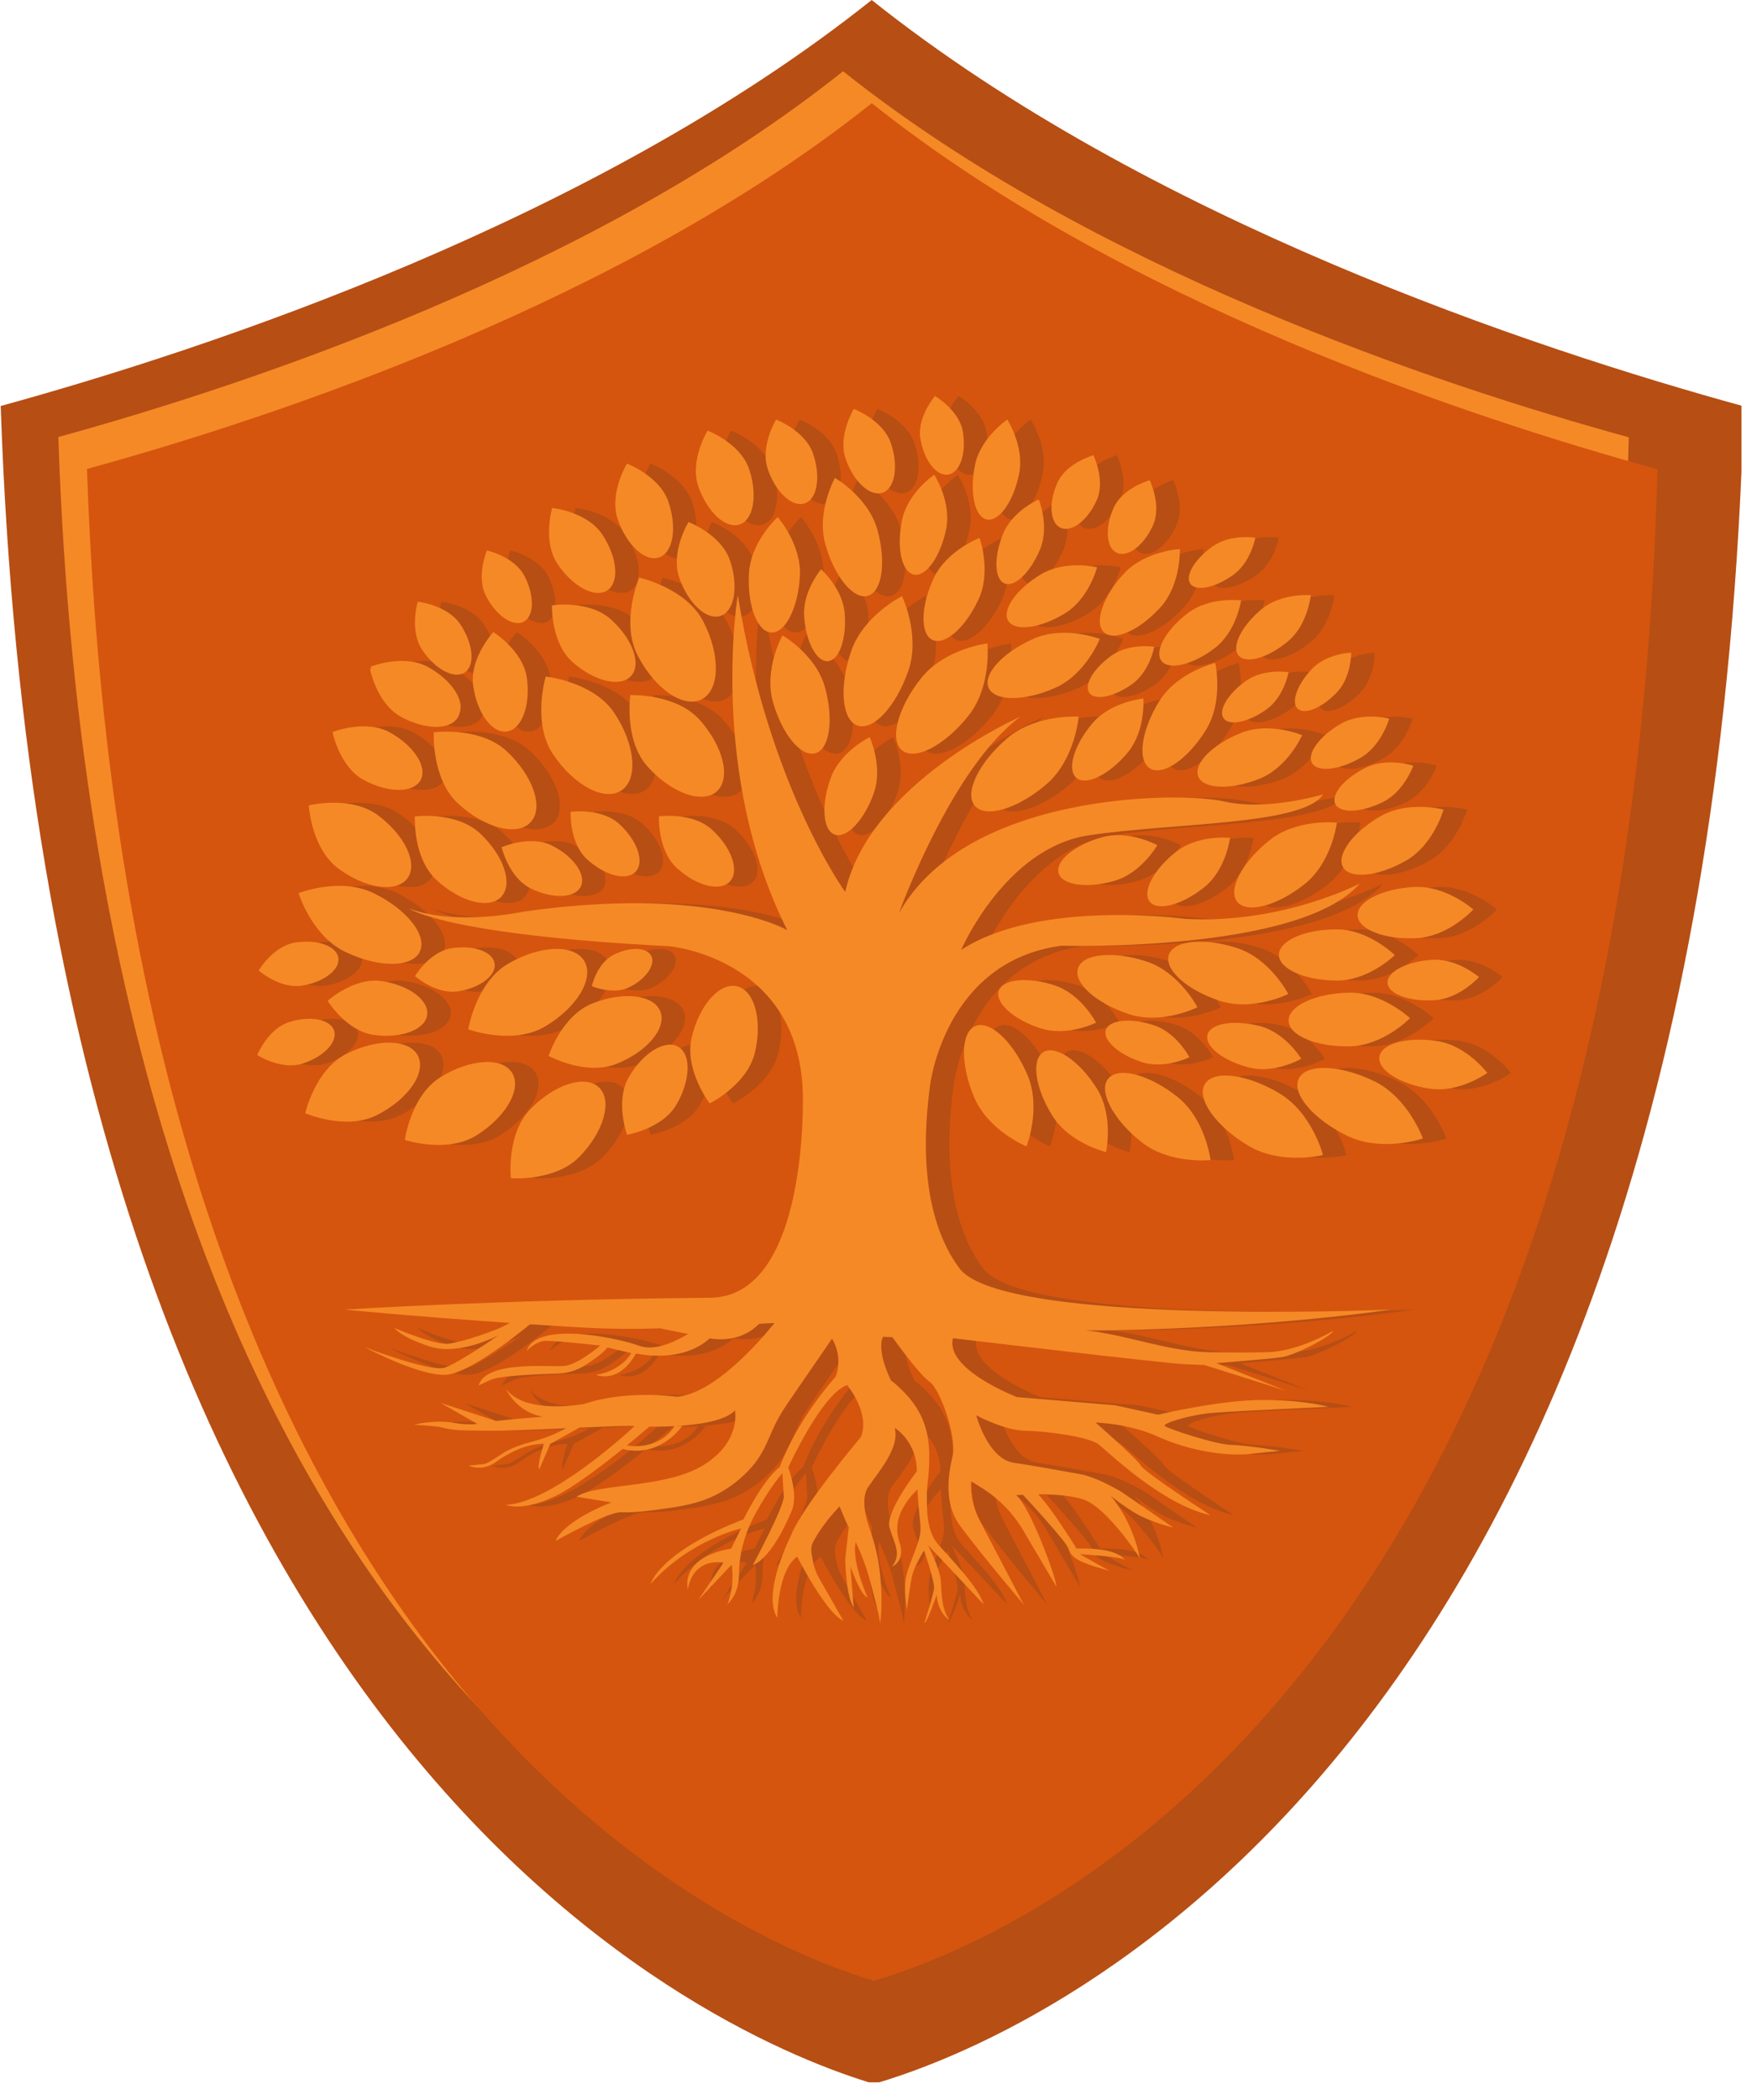 <svg xmlns="http://www.w3.org/2000/svg" xmlns:xlink="http://www.w3.org/1999/xlink" width="231" zoomAndPan="magnify" viewBox="0 0 173.25 207" height="276" preserveAspectRatio="xMidYMid meet" version="1.0"><defs><clipPath id="4322d94580"><path d="M 0.043 0 L 171.715 0 L 171.715 205.258 L 0.043 205.258 Z M 0.043 0 " clip-rule="nonzero"/></clipPath><clipPath id="83cfb32a4d"><path d="M 5.73 7.023 L 160.98 7.023 L 160.98 192.129 L 5.73 192.129 Z M 5.73 7.023 " clip-rule="nonzero"/></clipPath><clipPath id="8df29afd9a"><path d="M 8.555 10.172 L 163.805 10.172 L 163.805 195.277 L 8.555 195.277 Z M 8.555 10.172 " clip-rule="nonzero"/></clipPath><clipPath id="d8fc9f99af"><path d="M 36 58 L 140 58 L 140 159.953 L 36 159.953 Z M 36 58 " clip-rule="nonzero"/></clipPath><clipPath id="afa6f36563"><path d="M 93 39.035 L 98 39.035 L 98 47 L 93 47 Z M 93 39.035 " clip-rule="nonzero"/></clipPath><clipPath id="91e7c27948"><path d="M 27.652 92 L 36 92 L 36 98 L 27.652 98 Z M 27.652 92 " clip-rule="nonzero"/></clipPath><clipPath id="0d8c36f36d"><path d="M 27.652 100 L 36 100 L 36 106 L 27.652 106 Z M 27.652 100 " clip-rule="nonzero"/></clipPath><clipPath id="036f51e320"><path d="M 33 58 L 138 58 L 138 159.953 L 33 159.953 Z M 33 58 " clip-rule="nonzero"/></clipPath><clipPath id="d3411a9b29"><path d="M 90 39.035 L 96 39.035 L 96 47 L 90 47 Z M 90 39.035 " clip-rule="nonzero"/></clipPath><clipPath id="e3a8a775e7"><path d="M 25.336 92 L 34 92 L 34 98 L 25.336 98 Z M 25.336 92 " clip-rule="nonzero"/></clipPath><clipPath id="d8d581205a"><path d="M 25.336 100 L 34 100 L 34 106 L 25.336 106 Z M 25.336 100 " clip-rule="nonzero"/></clipPath><clipPath id="9be4c41d59"><path d="M 136 102 L 146.996 102 L 146.996 108 L 136 108 Z M 136 102 " clip-rule="nonzero"/></clipPath></defs><g clip-path="url(#4322d94580)"><path fill="#b74e14" d="M 85.953 0 C 113.207 21.719 151.113 34.328 171.945 40.051 C 168.324 174.344 100.785 201.172 86.176 205.41 C 71.652 201.086 4.59 173.914 0.07 40.02 C 20.922 34.281 58.746 21.672 85.953 0 Z M 85.953 0 " fill-opacity="1" fill-rule="evenodd"/></g><path fill="#b74e14" d="M 46.938 96.582 L 46.754 96.227 L 46.375 96.328 L 46.648 96.543 C 46.742 96.574 46.84 96.586 46.938 96.582 Z M 46.938 96.582 " fill-opacity="1" fill-rule="evenodd"/><path fill="#b74e14" d="M 47.57 96.277 C 47.457 96.383 47.332 96.465 47.223 96.523 C 47.309 96.488 47.398 96.441 47.48 96.363 C 47.508 96.34 47.539 96.312 47.57 96.277 Z M 47.57 96.277 " fill-opacity="1" fill-rule="evenodd"/><g clip-path="url(#83cfb32a4d)"><path fill="#f58926" d="M 83.133 7.023 C 107.684 26.59 141.836 37.953 160.609 43.105 C 157.348 164.102 96.492 188.273 83.332 192.094 C 70.246 188.195 9.824 163.715 5.75 43.078 C 24.535 37.906 58.617 26.547 83.133 7.023 Z M 83.133 7.023 " fill-opacity="1" fill-rule="evenodd"/></g><path fill="#f58926" d="M 47.977 94.039 L 47.812 93.719 L 47.469 93.809 L 47.719 94.008 C 47.805 94.035 47.891 94.043 47.977 94.039 Z M 47.977 94.039 " fill-opacity="1" fill-rule="evenodd"/><path fill="#f58926" d="M 48.547 93.766 C 48.449 93.859 48.332 93.934 48.234 93.988 C 48.312 93.957 48.391 93.91 48.469 93.844 C 48.492 93.824 48.52 93.797 48.547 93.766 Z M 48.547 93.766 " fill-opacity="1" fill-rule="evenodd"/><g clip-path="url(#8df29afd9a)"><path fill="#d5550e" d="M 85.961 10.172 C 110.512 29.738 144.664 41.102 163.438 46.254 C 160.172 167.25 99.32 191.422 86.16 195.242 C 73.07 191.344 12.652 166.863 8.578 46.227 C 27.363 41.059 61.445 29.695 85.961 10.172 Z M 85.961 10.172 " fill-opacity="1" fill-rule="evenodd"/></g><path fill="#d5550e" d="M 50.805 97.191 L 50.641 96.867 L 50.297 96.957 L 50.543 97.156 C 50.629 97.184 50.719 97.195 50.805 97.191 Z M 50.805 97.191 " fill-opacity="1" fill-rule="evenodd"/><path fill="#d5550e" d="M 51.375 96.914 C 51.273 97.008 51.16 97.082 51.062 97.137 C 51.141 97.105 51.219 97.062 51.297 96.992 C 51.32 96.973 51.348 96.949 51.375 96.914 Z M 51.375 96.914 " fill-opacity="1" fill-rule="evenodd"/><g clip-path="url(#d8fc9f99af)"><path fill="#b74e14" d="M 121.609 133.293 C 117.605 133.238 113.695 131.66 109.684 131.168 C 109.574 131.156 109.465 131.145 109.359 131.129 C 110.203 131.145 111.043 131.148 111.871 131.133 C 128.152 130.828 139.438 129.09 139.438 129.09 C 139.438 129.09 101.184 130.715 96.934 125.027 C 94.812 122.191 92.703 116.82 94.027 107.02 C 94.027 107.02 95.422 94.75 106.992 93.219 C 106.992 93.219 130.547 93.914 136.402 87.086 C 136.402 87.086 128.734 91.129 119.117 90.57 C 119.117 90.57 104.762 88.617 97.094 93.637 C 97.094 93.637 101.414 83.602 109.641 82.344 C 117.863 81.09 130.828 81.371 132.777 78.305 C 132.777 78.305 127.203 79.977 123.02 79 C 118.84 78.023 97.652 78.023 90.961 90.012 C 90.961 90.012 96.117 75.656 102.949 70.637 C 102.949 70.637 88.035 77.188 85.664 87.922 C 85.664 87.922 78.137 77.605 75.07 58.648 C 75.07 58.648 72.145 76.211 79.949 91.684 C 79.949 91.684 72.281 87.223 53.883 89.871 C 53.883 89.871 47.285 91.312 42.637 89.547 C 42.637 89.547 46.168 92.148 68.285 93.266 C 68.285 93.266 81.109 94.379 81.48 107.762 C 81.48 107.762 82.133 127.832 72.344 127.922 C 51.113 128.113 36.289 129.09 36.289 129.09 C 36.289 129.09 42.871 129.738 52.59 130.402 C 51.297 131.191 47.785 132.312 46.543 132.449 C 45.148 132.605 41.215 130.898 41.215 130.898 C 41.215 130.898 41.738 131.766 44.715 132.727 C 47.688 133.688 51.527 131.582 51.527 131.582 C 51.527 131.582 47.617 134.309 46.191 134.805 C 44.77 135.297 38.27 132.789 38.27 132.789 C 38.27 132.789 43.598 135.641 46.262 135.516 C 48.473 135.414 53.078 131.77 54.582 130.535 C 56.227 130.645 57.949 130.75 59.738 130.855 C 62.336 131.004 64.891 131.012 67.465 130.945 L 70.164 131.492 C 68.859 132.277 66.867 133.203 65.375 132.664 C 62.957 131.797 55.184 130.219 54.254 133.16 C 54.254 133.16 55.121 132.199 56.113 132.172 C 57.102 132.141 61.504 132.633 61.504 132.633 C 61.504 132.633 59.582 134.309 58.156 134.617 C 57.035 134.859 50.281 133.945 49.516 136.57 C 49.516 136.57 50.582 136.031 50.969 135.918 C 52.113 135.578 55.441 135.449 57.344 135.395 C 58.301 135.363 59.234 135.078 60.039 134.559 C 60.855 134.035 61.82 133.352 62.215 132.824 L 64.566 133.379 C 64.566 133.379 63.641 135.121 61.098 135.52 C 61.098 135.52 63.297 136.508 65.031 133.41 C 65.031 133.41 69.469 134.488 72.297 131.926 C 74.977 132.355 76.531 131.152 77.168 130.488 C 77.672 130.461 78.18 130.434 78.691 130.41 C 77.031 132.457 72.707 137.355 69.074 137.684 C 69.074 137.684 64.141 136.957 59.938 138.383 C 59.938 138.383 54.16 139.512 52.207 136.91 C 52.207 136.91 53.199 139.191 55.844 139.645 C 55.758 139.652 55.668 139.664 55.582 139.672 C 54.328 139.773 53.031 139.863 51.246 140.066 L 45.762 138.285 L 49.391 140.359 C 48.664 140.43 47.93 140.398 47.207 140.27 C 45.102 139.895 43.148 140.441 43.148 140.441 C 43.148 140.441 45.16 140.543 45.762 140.68 C 47.207 141.012 47.191 140.984 50.398 141.031 C 51.98 141.051 55.168 140.918 58.141 140.785 C 58.035 140.84 57.918 140.898 57.793 140.965 C 56.844 141.457 55.84 141.836 54.805 142.102 C 53.859 142.344 52.668 142.734 51.801 143.316 C 51.363 143.609 50.918 143.895 50.457 144.152 C 50.285 144.246 50.094 144.309 49.898 144.328 L 48.508 144.473 C 48.508 144.473 48.578 144.5 48.695 144.539 C 49.523 144.816 50.434 144.668 51.141 144.156 C 52.09 143.469 54.004 142.293 55.957 142.316 C 55.957 142.316 55.246 144.395 55.492 144.848 L 56.578 142.332 L 59.445 140.727 C 61.969 140.617 64.117 140.523 64.66 140.566 C 64.723 140.57 64.797 140.574 64.887 140.578 C 63.77 141.613 56.598 148.113 52.207 148.34 C 52.207 148.34 53.789 149.051 57.07 147.473 C 58.875 146.605 61.613 144.523 63.715 142.824 C 67.441 143.77 69.586 140.566 69.586 140.566 L 69.008 140.566 C 71.316 140.43 73.836 140.039 74.789 139.031 C 74.789 139.031 75.441 142.098 71.676 144.422 C 67.914 146.746 61.082 146.188 59.18 147.535 L 62.617 148.094 C 62.617 148.094 58.062 149.766 57.086 151.902 C 57.086 151.902 62.199 149.023 63.547 149.066 C 65.086 149.121 66.676 148.875 68.195 148.66 C 70.117 148.391 71.863 148.008 73.559 146.996 C 74.652 146.348 75.645 145.523 76.484 144.559 C 77.402 143.504 77.883 142.383 78.426 141.121 C 78.82 140.191 79.309 139.305 79.879 138.477 L 84.363 131.957 C 84.363 131.957 85.477 133.598 84.734 135.688 C 84.734 135.688 81.016 139.73 79.203 144.609 C 77.539 145.863 75.625 149.766 75.625 149.766 C 67.293 152.988 66.457 156.145 66.457 156.145 C 70.297 151.809 75.391 150.664 75.391 150.664 L 74.418 152.645 C 69.246 153.543 70.145 156.641 70.145 156.641 C 70.762 153.391 73.66 154.039 73.66 154.039 L 71.164 157.727 L 74.449 154.242 C 74.449 154.242 74.574 154.535 74.543 155.742 C 74.512 156.953 74.047 158.16 74.047 158.16 C 75.113 157.016 75.18 155.902 75.188 155.07 C 75.223 152.273 76.328 150.086 76.773 149.27 C 78.273 146.52 79.469 145.211 79.469 145.211 L 79.582 147.25 L 79.605 147.445 C 79.707 148.426 76.555 154.258 76.555 154.258 C 76.555 154.258 78.289 153.914 80.398 148.898 C 81.066 147.301 80.039 144.652 80.039 144.652 C 80.039 144.652 83.34 137.406 85.848 136.523 C 85.848 136.523 88.172 139.328 87.195 141.664 C 87.195 141.664 81.434 148.465 80.32 151.344 C 80.32 151.344 77.391 157.059 78.973 159.477 C 78.973 159.477 78.953 154.836 80.922 153.438 C 80.922 153.438 83.758 159.012 85.477 159.754 C 85.477 159.754 84.758 158.48 83.125 155.633 C 82.797 155.062 82.566 154.441 82.457 153.793 C 82.359 153.207 82.195 152.582 82.48 152.039 C 83.602 149.906 85.105 148.555 85.105 148.465 C 85.105 148.547 85.188 148.676 85.219 148.754 C 85.328 149.031 85.441 149.305 85.555 149.578 C 85.723 149.969 85.902 150.352 86.086 150.73 L 86.008 150.598 C 86.008 150.598 85.723 153.047 85.664 153.652 C 85.664 153.652 85.691 157.23 86.5 158.469 L 86.172 154.41 C 86.172 154.41 87.18 157.309 87.863 157.449 C 87.863 157.449 86.258 153.926 86.695 151.992 C 86.84 152.293 86.977 152.594 87.102 152.898 C 87.574 154.012 87.957 155.168 88.25 156.344 C 88.434 157.082 88.645 157.816 88.82 158.562 C 88.938 159.059 89.066 159.57 89.102 160.082 C 89.102 160.082 89.449 158.016 89.039 154.699 C 88.875 153.348 88.543 152.023 88.086 150.738 C 87.66 149.535 87.188 147.641 87.938 146.559 C 89.102 144.887 91.051 142.656 90.543 140.75 C 90.543 140.75 92.727 142.051 92.727 145.027 C 92.727 145.027 89.598 149.051 90.031 150.57 C 90.465 152.09 91.27 153.172 90.277 154.41 C 90.277 154.41 91.641 153.914 91.02 152.059 C 90.434 150.297 90.961 148.621 92.777 146.816 C 92.844 148.031 92.961 149.223 93.062 150.125 C 93.125 150.676 93.082 151.234 92.922 151.77 C 92.562 152.969 92 154.141 91.73 155.133 C 91.34 156.562 91.742 158.469 91.734 158.656 C 91.723 158.965 92.047 156.148 92.285 155.227 C 92.543 154.215 93.438 152.832 93.438 152.832 C 93.438 152.832 94.535 155.996 94.43 156.641 C 94.324 157.285 93.438 160.082 93.438 160.082 C 93.84 159.707 94.676 157.199 94.676 157.199 C 94.816 159.105 95.977 159.707 95.977 159.707 C 95.141 158.75 95.172 156.953 95.078 155.773 C 94.988 154.598 93.816 152.297 93.816 152.297 L 99.324 158.16 C 98.75 156.383 96.27 153.871 94.84 152.25 C 93.977 151.273 93.766 149.867 93.727 148.562 C 93.699 147.77 93.699 146.922 93.77 146.328 C 94.328 141.684 93.746 138.938 90.168 136.059 C 90.168 136.059 88.73 133.262 89.379 131.777 L 90.309 131.801 C 90.309 131.801 92.91 135.453 93.98 136.199 C 95.047 136.941 96.676 141.68 96.258 143.492 C 95.84 145.305 95.328 148.164 97 150.414 C 99.254 153.449 103.273 158.176 103.273 158.176 L 98.938 149.902 C 98.309 148.703 98.008 147.355 98.07 146 L 99.16 146.688 C 100.824 147.734 102.215 149.16 103.211 150.852 L 106.477 156.387 C 106.547 155.711 103.852 148.395 102.512 147.379 C 102.512 147.379 102.766 147.359 103.184 147.34 C 103.938 148.152 107.438 151.957 107.688 152.645 C 107.965 153.422 108.215 153.895 111.715 154.836 L 108.801 153.203 C 108.801 153.203 112.809 153.414 113.199 153.762 C 113.199 153.762 112.691 152.52 108.477 152.645 C 108.477 152.645 106.012 148.668 104.719 147.301 C 106.227 147.297 108.156 147.402 109.328 147.875 C 111.465 148.742 114.41 153.047 114.719 153.605 C 114.719 153.605 114.16 150.199 111.836 147.441 C 111.836 147.441 113.609 148.906 115.027 149.547 C 116.594 150.258 118.004 150.57 118.004 150.57 L 112.891 147.047 C 112.008 146.535 110.234 145.57 108.887 145.32 C 106.789 144.938 103.816 144.406 102.297 144.188 C 99.727 143.824 98.578 139.512 98.578 139.512 C 98.578 139.512 101.367 141 103.414 141.031 C 105.457 141.062 109.668 141.617 110.629 142.363 C 111.59 143.105 116.887 148.309 121.688 149.363 C 121.688 149.363 115.152 145.117 114.812 144.469 C 114.473 143.816 110.352 140.223 110.352 140.223 C 110.352 140.223 113.605 140.285 116.516 141.617 C 119.426 142.949 123.332 143.664 126.023 143.262 L 128.535 143.012 C 128.535 143.012 125.402 142.465 123.719 142.426 C 122.156 142.387 117.445 140.812 117.164 140.566 C 116.887 140.316 119.645 139.449 121.906 139.266 C 124.168 139.078 133.305 138.676 133.305 138.676 C 133.305 138.676 131.199 138.027 126.953 137.996 C 122.711 137.965 116.516 139.449 116.516 139.449 L 112.273 138.52 L 102.605 137.715 C 102.605 137.715 95.484 134.996 96.289 131.91 C 96.289 131.91 117.012 134.371 119.055 134.465 L 121.098 134.555 L 129.152 137.098 L 122.277 134.371 C 122.277 134.371 127.355 133.969 128.688 133.781 C 130.02 133.598 133.707 131.676 133.77 131.18 C 133.77 131.18 130.453 133.191 127.324 133.285 C 125.801 133.332 123.535 133.316 121.609 133.293 Z M 64.129 142.484 C 65.102 141.688 65.902 141.008 66.348 140.625 C 67.066 140.633 67.934 140.621 68.836 140.574 C 67.352 142.816 64.832 142.594 64.129 142.484 Z M 64.129 142.484 " fill-opacity="1" fill-rule="nonzero"/></g><path fill="#b74e14" d="M 91.887 66.113 C 90.676 69.633 88.434 72.055 86.875 71.52 C 85.32 70.984 85.039 67.695 86.25 64.172 C 87.465 60.652 91.262 58.766 91.262 58.766 C 91.262 58.766 93.098 62.59 91.887 66.113 Z M 91.887 66.113 " fill-opacity="1" fill-rule="nonzero"/><path fill="#b74e14" d="M 98.809 59.078 C 97.531 61.852 95.496 63.645 94.273 63.078 C 93.047 62.512 93.09 59.805 94.371 57.027 C 95.652 54.254 98.91 53.027 98.91 53.027 C 98.91 53.027 100.09 56.301 98.809 59.078 Z M 98.809 59.078 " fill-opacity="1" fill-rule="nonzero"/><path fill="#b74e14" d="M 102.809 46.727 C 102.25 49.445 100.824 51.449 99.625 51.203 C 98.426 50.957 97.902 48.551 98.461 45.836 C 99.016 43.117 101.641 41.359 101.641 41.359 C 101.641 41.359 103.363 44.008 102.809 46.727 Z M 102.809 46.727 " fill-opacity="1" fill-rule="nonzero"/><path fill="#b74e14" d="M 95.609 52.164 C 95.055 54.879 93.629 56.883 92.43 56.637 C 91.227 56.391 90.707 53.988 91.262 51.27 C 91.82 48.555 94.445 46.797 94.445 46.797 C 94.445 46.797 96.168 49.445 95.609 52.164 Z M 95.609 52.164 " fill-opacity="1" fill-rule="nonzero"/><path fill="#b74e14" d="M 88.832 52.203 C 89.727 55.414 89.301 58.336 87.883 58.73 C 86.465 59.125 84.594 56.844 83.699 53.637 C 82.805 50.426 84.645 47.109 84.645 47.109 C 84.645 47.109 87.938 48.996 88.832 52.203 Z M 88.832 52.203 " fill-opacity="1" fill-rule="nonzero"/><path fill="#b74e14" d="M 83.66 67.723 C 84.555 70.934 84.129 73.855 82.711 74.25 C 81.293 74.645 79.418 72.363 78.523 69.156 C 77.633 65.945 79.473 62.629 79.473 62.629 C 79.473 62.629 82.766 64.516 83.66 67.723 Z M 83.66 67.723 " fill-opacity="1" fill-rule="nonzero"/><path fill="#b74e14" d="M 85.617 60.5 C 85.801 63 85.055 65.094 83.949 65.176 C 82.844 65.258 81.801 63.297 81.613 60.797 C 81.43 58.297 83.281 56.117 83.281 56.117 C 83.281 56.117 85.43 58 85.617 60.5 Z M 85.617 60.5 " fill-opacity="1" fill-rule="nonzero"/><path fill="#b74e14" d="M 81.195 56.797 C 81.016 59.941 79.75 62.422 78.359 62.344 C 76.973 62.266 75.992 59.656 76.168 56.516 C 76.344 53.375 79 50.969 79 50.969 C 79 50.969 81.371 53.656 81.195 56.797 Z M 81.195 56.797 " fill-opacity="1" fill-rule="nonzero"/><path fill="#b74e14" d="M 88.469 78.227 C 87.512 80.879 85.789 82.684 84.617 82.262 C 83.449 81.84 83.273 79.352 84.227 76.699 C 85.184 74.051 88.078 72.664 88.078 72.664 C 88.078 72.664 89.422 75.578 88.469 78.227 Z M 88.469 78.227 " fill-opacity="1" fill-rule="nonzero"/><path fill="#b74e14" d="M 106.352 67.809 C 103.324 69.145 100.395 69.141 99.805 67.801 C 99.215 66.465 101.191 64.301 104.219 62.969 C 107.246 61.633 110.766 62.977 110.766 62.977 C 110.766 62.977 109.379 66.477 106.352 67.809 Z M 106.352 67.809 " fill-opacity="1" fill-rule="nonzero"/><path fill="#b74e14" d="M 116.734 59.875 C 114.672 62.145 112.188 63.242 111.184 62.332 C 110.184 61.418 111.043 58.84 113.109 56.574 C 115.172 54.305 118.66 54.121 118.66 54.121 C 118.66 54.121 118.801 57.609 116.734 59.875 Z M 116.734 59.875 " fill-opacity="1" fill-rule="nonzero"/><path fill="#b74e14" d="M 122.086 63.898 C 119.918 65.543 117.57 66.102 116.84 65.145 C 116.113 64.188 117.285 62.074 119.453 60.43 C 121.621 58.781 124.695 59.184 124.695 59.184 C 124.695 59.184 124.254 62.254 122.086 63.898 Z M 122.086 63.898 " fill-opacity="1" fill-rule="nonzero"/><path fill="#b74e14" d="M 126.496 76.77 C 123.664 77.891 120.969 77.789 120.473 76.539 C 119.977 75.289 121.867 73.367 124.695 72.242 C 127.523 71.117 130.719 72.469 130.719 72.469 C 130.719 72.469 129.324 75.645 126.496 76.77 Z M 126.496 76.77 " fill-opacity="1" fill-rule="nonzero"/><path fill="#b74e14" d="M 121.223 71.961 C 119.445 74.836 116.973 76.527 115.703 75.738 C 114.434 74.953 114.848 71.988 116.629 69.117 C 118.406 66.242 122.148 65.34 122.148 65.34 C 122.148 65.34 123.004 69.09 121.223 71.961 Z M 121.223 71.961 " fill-opacity="1" fill-rule="nonzero"/><path fill="#b74e14" d="M 127.18 69.945 C 125.41 71.203 123.527 71.586 122.973 70.805 C 122.418 70.023 123.402 68.371 125.172 67.117 C 126.941 65.863 129.379 66.262 129.379 66.262 C 129.379 66.262 128.949 68.691 127.18 69.945 Z M 127.18 69.945 " fill-opacity="1" fill-rule="nonzero"/><path fill="#b74e14" d="M 113.938 67.445 C 112.168 68.699 110.285 69.082 109.73 68.301 C 109.176 67.52 110.16 65.867 111.93 64.613 C 113.699 63.359 116.137 63.758 116.137 63.758 C 116.137 63.758 115.707 66.188 113.938 67.445 Z M 113.938 67.445 " fill-opacity="1" fill-rule="nonzero"/><path fill="#b74e14" d="M 123.898 56.688 C 122.129 57.941 120.246 58.328 119.691 57.543 C 119.137 56.762 120.121 55.113 121.891 53.859 C 123.66 52.605 126.098 53.004 126.098 53.004 C 126.098 53.004 125.668 55.434 123.898 56.688 Z M 123.898 56.688 " fill-opacity="1" fill-rule="nonzero"/><path fill="#b74e14" d="M 110.457 49.324 C 109.562 51.301 107.973 52.516 106.906 52.031 C 105.836 51.551 105.695 49.555 106.586 47.578 C 107.477 45.602 110.137 44.875 110.137 44.875 C 110.137 44.875 111.348 47.348 110.457 49.324 Z M 110.457 49.324 " fill-opacity="1" fill-rule="nonzero"/><g clip-path="url(#afa6f36563)"><path fill="#b74e14" d="M 97.262 42.555 C 97.625 44.691 96.98 46.582 95.824 46.781 C 94.668 46.977 93.438 45.398 93.078 43.262 C 92.715 41.125 94.516 39.035 94.516 39.035 C 94.516 39.035 96.902 40.418 97.262 42.555 Z M 97.262 42.555 " fill-opacity="1" fill-rule="nonzero"/></g><path fill="#b74e14" d="M 90.16 43.672 C 90.941 45.953 90.578 48.145 89.344 48.566 C 88.113 48.988 86.477 47.484 85.695 45.203 C 84.914 42.922 86.512 40.309 86.512 40.309 C 86.512 40.309 89.379 41.391 90.16 43.672 Z M 90.16 43.672 " fill-opacity="1" fill-rule="nonzero"/><path fill="#b74e14" d="M 82.492 44.723 C 83.273 47.004 82.91 49.195 81.676 49.617 C 80.445 50.039 78.812 48.535 78.027 46.254 C 77.246 43.973 78.844 41.359 78.844 41.359 C 78.844 41.359 81.711 42.441 82.492 44.723 Z M 82.492 44.723 " fill-opacity="1" fill-rule="nonzero"/><path fill="#b74e14" d="M 68.227 49.465 C 69.102 52.016 68.695 54.469 67.316 54.945 C 65.934 55.418 64.105 53.73 63.23 51.18 C 62.355 48.625 64.145 45.699 64.145 45.699 C 64.145 45.699 67.352 46.91 68.227 49.465 Z M 68.227 49.465 " fill-opacity="1" fill-rule="nonzero"/><path fill="#b74e14" d="M 61.684 52.656 C 63.188 54.898 63.426 57.371 62.215 58.188 C 61.004 59 58.801 57.844 57.297 55.602 C 55.793 53.359 56.766 50.07 56.766 50.07 C 56.766 50.07 60.18 50.414 61.684 52.656 Z M 61.684 52.656 " fill-opacity="1" fill-rule="nonzero"/><path fill="#b74e14" d="M 62.531 61.035 C 64.688 62.953 65.598 65.457 64.559 66.621 C 63.52 67.789 60.93 67.176 58.773 65.258 C 56.617 63.336 56.746 59.668 56.746 59.668 C 56.746 59.668 60.375 59.113 62.531 61.035 Z M 62.531 61.035 " fill-opacity="1" fill-rule="nonzero"/><path fill="#b74e14" d="M 71.305 70.957 C 73.66 73.582 74.418 76.738 73 78.008 C 71.582 79.281 68.527 78.188 66.172 75.566 C 63.82 72.945 64.477 68.516 64.477 68.516 C 64.477 68.516 68.949 68.336 71.305 70.957 Z M 71.305 70.957 " fill-opacity="1" fill-rule="nonzero"/><path fill="#b74e14" d="M 62.898 70.285 C 64.957 73.383 65.27 76.797 63.594 77.914 C 61.918 79.027 58.891 77.418 56.828 74.316 C 54.77 71.219 56.133 66.688 56.133 66.688 C 56.133 66.688 60.836 67.184 62.898 70.285 Z M 62.898 70.285 " fill-opacity="1" fill-rule="nonzero"/><path fill="#b74e14" d="M 47.711 61.547 C 48.992 63.473 49.184 65.594 48.145 66.285 C 47.105 66.977 45.223 65.977 43.945 64.051 C 42.664 62.125 43.512 59.312 43.512 59.312 C 43.512 59.312 46.434 59.621 47.711 61.547 Z M 47.711 61.547 " fill-opacity="1" fill-rule="nonzero"/><path fill="#b74e14" d="M 54.273 66.848 C 54.641 69.555 53.754 71.91 52.289 72.105 C 50.828 72.305 49.344 70.273 48.977 67.566 C 48.609 64.859 50.961 62.305 50.961 62.305 C 50.961 62.305 53.906 64.141 54.273 66.848 Z M 54.273 66.848 " fill-opacity="1" fill-rule="nonzero"/><path fill="#b74e14" d="M 44.496 65.734 C 46.891 67.043 48.262 69.152 47.555 70.449 C 46.848 71.746 44.332 71.738 41.934 70.43 C 39.535 69.121 38.871 65.715 38.871 65.715 C 38.871 65.715 42.098 64.426 44.496 65.734 Z M 44.496 65.734 " fill-opacity="1" fill-rule="nonzero"/><path fill="#b74e14" d="M 44.422 65.965 C 46.82 67.273 48.191 69.387 47.484 70.68 C 46.777 71.977 44.262 71.969 41.863 70.66 C 39.465 69.352 38.801 65.945 38.801 65.945 C 38.801 65.945 42.027 64.66 44.422 65.965 Z M 44.422 65.965 " fill-opacity="1" fill-rule="nonzero"/><path fill="#b74e14" d="M 40.73 72.18 C 43.125 73.488 44.496 75.602 43.789 76.895 C 43.082 78.191 40.566 78.184 38.168 76.875 C 35.773 75.566 35.109 72.16 35.109 72.16 C 35.109 72.16 38.332 70.875 40.73 72.18 Z M 40.73 72.18 " fill-opacity="1" fill-rule="nonzero"/><path fill="#b74e14" d="M 52.266 74.031 C 54.902 76.48 55.965 79.617 54.645 81.043 C 53.32 82.469 50.113 81.641 47.477 79.195 C 44.84 76.75 45.098 72.184 45.098 72.184 C 45.098 72.184 49.629 71.586 52.266 74.031 Z M 52.266 74.031 " fill-opacity="1" fill-rule="nonzero"/><path fill="#b74e14" d="M 49.629 82.129 C 51.984 84.312 52.934 87.117 51.754 88.391 C 50.574 89.66 47.707 88.922 45.352 86.738 C 43 84.555 43.227 80.477 43.227 80.477 C 43.227 80.477 47.273 79.945 49.629 82.129 Z M 49.629 82.129 " fill-opacity="1" fill-rule="nonzero"/><path fill="#b74e14" d="M 56.73 83.344 C 58.887 84.418 60.164 86.23 59.582 87.395 C 59.004 88.559 56.785 88.633 54.633 87.562 C 52.477 86.488 51.781 83.512 51.781 83.512 C 51.781 83.512 54.578 82.27 56.73 83.344 Z M 56.73 83.344 " fill-opacity="1" fill-rule="nonzero"/><path fill="#b74e14" d="M 63.391 81.23 C 65.164 82.855 65.891 84.949 65.012 85.91 C 64.133 86.871 61.98 86.328 60.207 84.703 C 58.434 83.078 58.586 80.023 58.586 80.023 C 58.586 80.023 61.613 79.605 63.391 81.23 Z M 63.391 81.23 " fill-opacity="1" fill-rule="nonzero"/><path fill="#b74e14" d="M 72.531 81.785 C 74.465 83.555 75.254 85.836 74.297 86.883 C 73.34 87.926 70.996 87.34 69.062 85.566 C 67.129 83.797 67.297 80.469 67.297 80.469 C 67.297 80.469 70.598 80.012 72.531 81.785 Z M 72.531 81.785 " fill-opacity="1" fill-rule="nonzero"/><path fill="#b74e14" d="M 39.574 80.355 C 42.262 82.344 43.566 85.133 42.492 86.582 C 41.418 88.035 38.367 87.602 35.684 85.613 C 32.996 83.625 32.766 79.387 32.766 79.387 C 32.766 79.387 36.891 78.367 39.574 80.355 Z M 39.574 80.355 " fill-opacity="1" fill-rule="nonzero"/><path fill="#b74e14" d="M 39.137 88.027 C 42.438 89.625 44.488 92.211 43.715 93.809 C 42.941 95.406 39.641 95.41 36.34 93.816 C 33.039 92.223 31.758 88.035 31.758 88.035 C 31.758 88.035 35.832 86.434 39.137 88.027 Z M 39.137 88.027 " fill-opacity="1" fill-rule="nonzero"/><path fill="#b74e14" d="M 52.398 95.008 C 55.562 93.152 58.938 93.035 59.941 94.742 C 60.945 96.453 59.195 99.344 56.031 101.199 C 52.871 103.055 48.492 101.465 48.492 101.465 C 48.492 101.465 49.238 96.863 52.398 95.008 Z M 52.398 95.008 " fill-opacity="1" fill-rule="nonzero"/><path fill="#b74e14" d="M 46.828 93.473 C 48.996 93.125 50.906 93.797 51.094 94.969 C 51.277 96.141 49.672 97.371 47.5 97.719 C 45.332 98.062 43.234 96.219 43.234 96.219 C 43.234 96.219 44.656 93.816 46.828 93.473 Z M 46.828 93.473 " fill-opacity="1" fill-rule="nonzero"/><g clip-path="url(#91e7c27948)"><path fill="#b74e14" d="M 31.414 92.91 C 33.582 92.566 35.492 93.238 35.68 94.41 C 35.867 95.582 34.258 96.812 32.09 97.156 C 29.922 97.504 27.824 95.66 27.824 95.66 C 27.824 95.66 29.246 93.258 31.414 92.91 Z M 31.414 92.91 " fill-opacity="1" fill-rule="nonzero"/></g><g clip-path="url(#0d8c36f36d)"><path fill="#b74e14" d="M 30.828 100.75 C 32.922 100.086 34.91 100.469 35.266 101.602 C 35.625 102.734 34.215 104.188 32.121 104.848 C 30.023 105.508 27.68 103.996 27.68 103.996 C 27.68 103.996 28.73 101.41 30.828 100.75 Z M 30.828 100.75 " fill-opacity="1" fill-rule="nonzero"/></g><path fill="#b74e14" d="M 39.914 96.703 C 42.625 97.09 44.648 98.59 44.441 100.055 C 44.23 101.52 41.867 102.395 39.156 102.008 C 36.445 101.621 34.629 98.652 34.629 98.652 C 34.629 98.652 37.203 96.316 39.914 96.703 Z M 39.914 96.703 " fill-opacity="1" fill-rule="nonzero"/><path fill="#b74e14" d="M 60.73 98.91 C 63.773 97.695 66.773 98.047 67.426 99.691 C 68.082 101.336 66.148 103.652 63.105 104.867 C 60.062 106.078 56.41 104.082 56.41 104.082 C 56.41 104.082 57.691 100.121 60.73 98.91 Z M 60.73 98.91 " fill-opacity="1" fill-rule="nonzero"/><path fill="#b74e14" d="M 70.523 102.266 C 71.266 99.078 73.27 96.816 74.992 97.223 C 76.719 97.625 77.512 100.535 76.766 103.727 C 76.02 106.914 72.293 108.77 72.293 108.77 C 72.293 108.77 69.777 105.457 70.523 102.266 Z M 70.523 102.266 " fill-opacity="1" fill-rule="nonzero"/><path fill="#b74e14" d="M 64.332 106.156 C 65.727 103.762 67.906 102.43 69.199 103.184 C 70.492 103.938 70.414 106.488 69.02 108.883 C 67.625 111.277 64.152 111.855 64.152 111.855 C 64.152 111.855 62.938 108.551 64.332 106.156 Z M 64.332 106.156 " fill-opacity="1" fill-rule="nonzero"/><path fill="#b74e14" d="M 54.629 109.316 C 57.031 106.852 60.062 105.902 61.395 107.203 C 62.73 108.504 61.859 111.559 59.457 114.023 C 57.051 116.488 52.688 116.137 52.688 116.137 C 52.688 116.137 52.223 111.781 54.629 109.316 Z M 54.629 109.316 " fill-opacity="1" fill-rule="nonzero"/><path fill="#b74e14" d="M 45.734 106.195 C 48.652 104.367 51.82 104.164 52.809 105.742 C 53.797 107.32 52.23 110.082 49.312 111.91 C 46.391 113.738 42.234 112.363 42.234 112.363 C 42.234 112.363 42.812 108.023 45.734 106.195 Z M 45.734 106.195 " fill-opacity="1" fill-rule="nonzero"/><path fill="#b74e14" d="M 36.445 103.898 C 39.512 102.336 42.688 102.414 43.531 104.07 C 44.375 105.73 42.574 108.344 39.504 109.906 C 36.434 111.473 32.418 109.734 32.418 109.734 C 32.418 109.734 33.375 105.465 36.445 103.898 Z M 36.445 103.898 " fill-opacity="1" fill-rule="nonzero"/><path fill="#b74e14" d="M 62.801 94.129 C 64.418 93.305 66.09 93.344 66.539 94.219 C 66.984 95.094 66.031 96.473 64.414 97.297 C 62.797 98.121 60.676 97.207 60.676 97.207 C 60.676 97.207 61.18 94.953 62.801 94.129 Z M 62.801 94.129 " fill-opacity="1" fill-rule="nonzero"/><path fill="#b74e14" d="M 71.676 61.266 C 73.379 64.578 73.305 68.012 71.516 68.93 C 69.723 69.852 66.891 67.914 65.188 64.598 C 63.484 61.285 65.348 56.934 65.348 56.934 C 65.348 56.934 69.973 57.953 71.676 61.266 Z M 71.676 61.266 " fill-opacity="1" fill-rule="nonzero"/><path fill="#b74e14" d="M 54.043 56.797 C 55.043 58.738 55 60.75 53.949 61.289 C 52.898 61.828 51.238 60.691 50.242 58.75 C 49.242 56.809 50.336 54.258 50.336 54.258 C 50.336 54.258 53.047 54.855 54.043 56.797 Z M 54.043 56.797 " fill-opacity="1" fill-rule="nonzero"/><path fill="#b74e14" d="M 74.293 55.223 C 75.168 57.773 74.758 60.227 73.379 60.703 C 72 61.176 70.168 59.488 69.293 56.938 C 68.418 54.383 70.207 51.457 70.207 51.457 C 70.207 51.457 73.414 52.668 74.293 55.223 Z M 74.293 55.223 " fill-opacity="1" fill-rule="nonzero"/><path fill="#b74e14" d="M 76.172 46.215 C 77.051 48.766 76.641 51.219 75.262 51.695 C 73.879 52.168 72.051 50.48 71.176 47.93 C 70.301 45.375 72.09 42.449 72.09 42.449 C 72.09 42.449 75.297 43.66 76.172 46.215 Z M 76.172 46.215 " fill-opacity="1" fill-rule="nonzero"/><path fill="#b74e14" d="M 116.004 51.789 C 115.113 53.766 113.523 54.977 112.457 54.496 C 111.387 54.016 111.242 52.02 112.137 50.043 C 113.027 48.066 115.688 47.34 115.688 47.34 C 115.688 47.34 116.898 49.812 116.004 51.789 Z M 116.004 51.789 " fill-opacity="1" fill-rule="nonzero"/><path fill="#b74e14" d="M 112.176 86.836 C 109.488 87.598 107.039 87.25 106.703 86.062 C 106.367 84.875 108.273 83.297 110.961 82.535 C 113.648 81.773 116.438 83.309 116.438 83.309 C 116.438 83.309 114.867 86.074 112.176 86.836 Z M 112.176 86.836 " fill-opacity="1" fill-rule="nonzero"/><path fill="#b74e14" d="M 121.035 87.48 C 118.848 89.219 116.453 89.844 115.684 88.875 C 114.918 87.91 116.07 85.719 118.258 83.98 C 120.445 82.242 123.609 82.586 123.609 82.586 C 123.609 82.586 123.223 85.742 121.035 87.48 Z M 121.035 87.48 " fill-opacity="1" fill-rule="nonzero"/><path fill="#b74e14" d="M 138.668 79.066 C 136.547 80.109 134.449 80.195 133.988 79.258 C 133.527 78.32 134.875 76.715 136.996 75.668 C 139.121 74.625 141.676 75.477 141.676 75.477 C 141.676 75.477 140.793 78.02 138.668 79.066 Z M 138.668 79.066 " fill-opacity="1" fill-rule="nonzero"/><path fill="#b74e14" d="M 130.953 87.156 C 128.238 89.312 125.27 90.086 124.316 88.887 C 123.363 87.691 124.793 84.973 127.508 82.816 C 130.219 80.664 134.141 81.086 134.141 81.086 C 134.141 81.086 133.664 85.004 130.953 87.156 Z M 130.953 87.156 " fill-opacity="1" fill-rule="nonzero"/><path fill="#b74e14" d="M 140.961 84.832 C 138.227 86.398 135.445 86.691 134.75 85.484 C 134.059 84.273 135.715 82.02 138.453 80.453 C 141.188 78.883 144.664 79.801 144.664 79.801 C 144.664 79.801 143.699 83.262 140.961 84.832 Z M 140.961 84.832 " fill-opacity="1" fill-rule="nonzero"/><path fill="#b74e14" d="M 142.027 92.473 C 138.879 92.637 136.266 91.645 136.191 90.254 C 136.117 88.859 138.609 87.598 141.762 87.43 C 144.91 87.266 147.598 89.648 147.598 89.648 C 147.598 89.648 145.18 92.305 142.027 92.473 Z M 142.027 92.473 " fill-opacity="1" fill-rule="nonzero"/><path fill="#b74e14" d="M 134.133 96.656 C 130.98 96.645 128.426 95.508 128.43 94.113 C 128.434 92.719 130.996 91.598 134.152 91.609 C 137.305 91.621 139.855 94.152 139.855 94.152 C 139.855 94.152 137.289 96.668 134.133 96.656 Z M 134.133 96.656 " fill-opacity="1" fill-rule="nonzero"/><path fill="#b74e14" d="M 122.609 98.656 C 119.355 97.598 117.098 95.57 117.566 94.133 C 118.035 92.695 121.055 92.391 124.309 93.453 C 127.562 94.512 129.352 97.977 129.352 97.977 C 129.352 97.977 125.863 99.719 122.609 98.656 Z M 122.609 98.656 " fill-opacity="1" fill-rule="nonzero"/><path fill="#b74e14" d="M 113.652 99.969 C 110.402 98.91 108.145 96.883 108.609 95.445 C 109.078 94.008 112.098 93.703 115.352 94.766 C 118.605 95.824 120.395 99.289 120.395 99.289 C 120.395 99.289 116.91 101.031 113.652 99.969 Z M 113.652 99.969 " fill-opacity="1" fill-rule="nonzero"/><path fill="#b74e14" d="M 104.91 101.359 C 102.258 100.496 100.422 98.848 100.801 97.676 C 101.184 96.508 103.641 96.258 106.289 97.121 C 108.941 97.984 110.398 100.805 110.398 100.805 C 110.398 100.805 107.559 102.223 104.91 101.359 Z M 104.91 101.359 " fill-opacity="1" fill-rule="nonzero"/><path fill="#b74e14" d="M 114.891 104.688 C 112.613 103.949 111.035 102.531 111.363 101.527 C 111.691 100.52 113.801 100.309 116.074 101.051 C 118.352 101.789 119.602 104.211 119.602 104.211 C 119.602 104.211 117.164 105.43 114.891 104.688 Z M 114.891 104.688 " fill-opacity="1" fill-rule="nonzero"/><path fill="#b74e14" d="M 125.484 105.227 C 122.93 104.574 121.09 103.133 121.379 102.004 C 121.664 100.875 123.969 100.488 126.523 101.137 C 129.082 101.789 130.633 104.359 130.633 104.359 C 130.633 104.359 128.039 105.875 125.484 105.227 Z M 125.484 105.227 " fill-opacity="1" fill-rule="nonzero"/><path fill="#b74e14" d="M 135.426 103.137 C 132.121 103.207 129.414 102.078 129.383 100.621 C 129.352 99.16 132.008 97.918 135.312 97.848 C 138.617 97.777 141.355 100.363 141.355 100.363 C 141.355 100.363 138.73 103.066 135.426 103.137 Z M 135.426 103.137 " fill-opacity="1" fill-rule="nonzero"/><path fill="#b74e14" d="M 114.867 112.57 C 112.078 110.359 110.609 107.566 111.586 106.336 C 112.562 105.102 115.617 105.898 118.406 108.109 C 121.195 110.32 121.688 114.348 121.688 114.348 C 121.688 114.348 117.656 114.785 114.867 112.57 Z M 114.867 112.57 " fill-opacity="1" fill-rule="nonzero"/><path fill="#b74e14" d="M 98.391 108.191 C 96.996 104.918 97.035 101.762 98.484 101.145 C 99.93 100.527 102.234 102.684 103.633 105.957 C 105.027 109.234 103.539 113.004 103.539 113.004 C 103.539 113.004 99.785 111.469 98.391 108.191 Z M 98.391 108.191 " fill-opacity="1" fill-rule="nonzero"/><path fill="#b74e14" d="M 106.109 110.012 C 104.398 107.293 103.984 104.477 105.184 103.719 C 106.383 102.965 108.746 104.555 110.457 107.27 C 112.168 109.988 111.383 113.562 111.383 113.562 C 111.383 113.562 107.82 112.727 106.109 110.012 Z M 106.109 110.012 " fill-opacity="1" fill-rule="nonzero"/><path fill="#b74e14" d="M 125.406 112.934 C 122.188 111.004 120.27 108.285 121.121 106.863 C 121.973 105.441 125.273 105.855 128.492 107.785 C 131.711 109.715 132.777 113.855 132.777 113.855 C 132.777 113.855 128.621 114.863 125.406 112.934 Z M 125.406 112.934 " fill-opacity="1" fill-rule="nonzero"/><path fill="#b74e14" d="M 135.199 111.973 C 131.82 110.344 129.664 107.809 130.383 106.316 C 131.105 104.824 134.43 104.934 137.809 106.566 C 141.188 108.195 142.625 112.223 142.625 112.223 C 142.625 112.223 138.578 113.605 135.199 111.973 Z M 135.199 111.973 " fill-opacity="1" fill-rule="nonzero"/><path fill="#b74e14" d="M 143.301 107.312 C 140.363 106.871 138.137 105.465 138.332 104.164 C 138.527 102.867 141.066 102.172 144.004 102.613 C 146.941 103.051 148.973 105.758 148.973 105.758 C 148.973 105.758 146.238 107.754 143.301 107.312 Z M 143.301 107.312 " fill-opacity="1" fill-rule="nonzero"/><path fill="#b74e14" d="M 143.773 98.594 C 141.285 98.75 139.211 97.988 139.141 96.891 C 139.07 95.789 141.031 94.77 143.52 94.609 C 146.008 94.449 148.156 96.312 148.156 96.312 C 148.156 96.312 146.266 98.434 143.773 98.594 Z M 143.773 98.594 " fill-opacity="1" fill-rule="nonzero"/><path fill="#b74e14" d="M 136.465 74.707 C 134.363 75.914 132.227 76.145 131.691 75.215 C 131.16 74.289 132.43 72.555 134.531 71.344 C 136.633 70.137 139.301 70.836 139.301 70.836 C 139.301 70.836 138.566 73.496 136.465 74.707 Z M 136.465 74.707 " fill-opacity="1" fill-rule="nonzero"/><path fill="#b74e14" d="M 134.133 68.262 C 132.676 69.785 130.945 70.5 130.273 69.855 C 129.598 69.215 130.234 67.457 131.691 65.93 C 133.148 64.402 135.551 64.332 135.551 64.332 C 135.551 64.332 135.59 66.734 134.133 68.262 Z M 134.133 68.262 " fill-opacity="1" fill-rule="nonzero"/><path fill="#b74e14" d="M 129.324 63.211 C 127.359 64.855 125.176 65.484 124.449 64.613 C 123.723 63.746 124.73 61.707 126.695 60.066 C 128.664 58.422 131.57 58.664 131.57 58.664 C 131.57 58.664 131.293 61.566 129.324 63.211 Z M 129.324 63.211 " fill-opacity="1" fill-rule="nonzero"/><path fill="#b74e14" d="M 107.281 60.492 C 104.859 61.949 102.375 62.262 101.73 61.191 C 101.09 60.125 102.527 58.074 104.949 56.617 C 107.371 55.16 110.5 55.918 110.5 55.918 C 110.5 55.918 109.703 59.035 107.281 60.492 Z M 107.281 60.492 " fill-opacity="1" fill-rule="nonzero"/><path fill="#b74e14" d="M 113.484 74.223 C 111.66 76.383 109.41 77.48 108.453 76.676 C 107.5 75.867 108.207 73.465 110.031 71.305 C 111.852 69.148 115.059 68.855 115.059 68.855 C 115.059 68.855 115.309 72.066 113.484 74.223 Z M 113.484 74.223 " fill-opacity="1" fill-rule="nonzero"/><path fill="#b74e14" d="M 104.887 54.113 C 103.957 56.398 102.383 57.918 101.371 57.508 C 100.363 57.094 100.297 54.91 101.23 52.621 C 102.16 50.336 104.746 49.227 104.746 49.227 C 104.746 49.227 105.82 51.824 104.887 54.113 Z M 104.887 54.113 " fill-opacity="1" fill-rule="nonzero"/><path fill="#b74e14" d="M 97.812 70.551 C 95.492 73.469 92.57 75 91.281 73.973 C 89.996 72.949 90.832 69.758 93.148 66.844 C 95.469 63.926 99.68 63.422 99.68 63.422 C 99.68 63.422 100.133 67.637 97.812 70.551 Z M 97.812 70.551 " fill-opacity="1" fill-rule="nonzero"/><path fill="#b74e14" d="M 105.508 77.301 C 102.68 79.727 99.52 80.68 98.449 79.434 C 97.379 78.184 98.801 75.207 101.625 72.777 C 104.453 70.352 108.684 70.645 108.684 70.645 C 108.684 70.645 108.332 74.875 105.508 77.301 Z M 105.508 77.301 " fill-opacity="1" fill-rule="nonzero"/><g clip-path="url(#036f51e320)"><path fill="#f58926" d="M 119.293 133.293 C 115.285 133.238 111.379 131.66 107.363 131.168 C 107.254 131.156 107.148 131.145 107.039 131.129 C 107.887 131.145 108.723 131.148 109.551 131.133 C 125.836 130.828 137.121 129.09 137.121 129.09 C 137.121 129.09 98.863 130.715 94.613 125.027 C 92.492 122.191 90.387 116.82 91.707 107.02 C 91.707 107.02 93.102 94.75 104.672 93.219 C 104.672 93.219 128.23 93.914 134.082 87.086 C 134.082 87.086 126.418 91.129 116.801 90.57 C 116.801 90.57 102.441 88.617 94.773 93.637 C 94.773 93.637 99.098 83.602 107.32 82.344 C 115.543 81.09 128.508 81.371 130.461 78.305 C 130.461 78.305 124.883 79.977 120.703 79 C 116.52 78.023 95.332 78.023 88.641 90.012 C 88.641 90.012 93.801 75.656 100.629 70.637 C 100.629 70.637 85.715 77.188 83.344 87.922 C 83.344 87.922 75.816 77.605 72.75 58.648 C 72.75 58.648 69.824 76.211 77.629 91.684 C 77.629 91.684 69.965 87.223 51.562 89.871 C 51.562 89.871 44.965 91.312 40.32 89.547 C 40.32 89.547 43.852 92.148 65.969 93.266 C 65.969 93.266 78.793 94.379 79.164 107.762 C 79.164 107.762 79.812 127.832 70.027 127.922 C 48.797 128.113 33.969 129.09 33.969 129.09 C 33.969 129.09 40.551 129.738 50.273 130.402 C 48.98 131.191 45.465 132.312 44.223 132.449 C 42.828 132.605 38.895 130.898 38.895 130.898 C 38.895 130.898 39.422 131.766 42.395 132.727 C 45.367 133.688 49.211 131.582 49.211 131.582 C 49.211 131.582 45.301 134.309 43.875 134.805 C 42.449 135.297 35.953 132.789 35.953 132.789 C 35.953 132.789 41.281 135.641 43.945 135.516 C 46.152 135.414 50.758 131.77 52.262 130.535 C 53.91 130.645 55.633 130.75 57.418 130.855 C 60.02 131.004 62.57 131.012 65.145 130.945 L 67.844 131.492 C 66.539 132.277 64.547 133.203 63.055 132.664 C 60.641 131.797 52.863 130.219 51.934 133.16 C 51.934 133.16 52.801 132.199 53.793 132.172 C 54.785 132.141 59.184 132.633 59.184 132.633 C 59.184 132.633 57.262 134.309 55.84 134.617 C 54.715 134.859 47.961 133.945 47.195 136.57 C 47.195 136.57 48.266 136.031 48.652 135.918 C 49.793 135.578 53.125 135.449 55.023 135.395 C 55.98 135.363 56.914 135.078 57.723 134.559 C 58.535 134.035 59.5 133.352 59.895 132.824 L 62.25 133.379 C 62.25 133.379 61.32 135.121 58.781 135.52 C 58.781 135.52 60.98 136.508 62.715 133.41 C 62.715 133.41 67.152 134.488 69.977 131.926 C 72.656 132.355 74.215 131.152 74.852 130.488 C 75.355 130.461 75.863 130.434 76.375 130.41 C 74.715 132.457 70.387 137.355 66.758 137.684 C 66.758 137.684 61.82 136.957 57.621 138.383 C 57.621 138.383 51.844 139.512 49.891 136.91 C 49.891 136.91 50.879 139.191 53.527 139.645 C 53.438 139.652 53.352 139.664 53.262 139.672 C 52.008 139.773 50.715 139.863 48.926 140.066 L 43.445 138.285 L 47.07 140.359 C 46.344 140.43 45.609 140.398 44.887 140.27 C 42.785 139.895 40.832 140.441 40.832 140.441 C 40.832 140.441 42.84 140.543 43.445 140.68 C 44.887 141.012 44.871 140.984 48.078 141.031 C 49.66 141.051 52.848 140.918 55.824 140.785 C 55.719 140.84 55.602 140.898 55.477 140.965 C 54.527 141.457 53.523 141.836 52.488 142.102 C 51.539 142.344 50.348 142.734 49.48 143.316 C 49.043 143.609 48.602 143.895 48.141 144.152 C 47.965 144.246 47.773 144.309 47.578 144.328 L 46.188 144.473 C 46.188 144.473 46.258 144.5 46.375 144.539 C 47.203 144.816 48.113 144.668 48.82 144.156 C 49.773 143.469 51.688 142.293 53.637 142.316 C 53.637 142.316 52.926 144.395 53.172 144.848 L 54.258 142.332 L 57.129 140.727 C 59.648 140.617 61.801 140.523 62.344 140.566 C 62.402 140.57 62.48 140.574 62.566 140.578 C 61.453 141.613 54.281 148.113 49.891 148.34 C 49.891 148.34 51.469 149.051 54.754 147.473 C 56.555 146.605 59.293 144.523 61.395 142.824 C 65.121 143.77 67.266 140.566 67.266 140.566 L 66.691 140.566 C 69 140.43 71.516 140.039 72.473 139.031 C 72.473 139.031 73.121 142.098 69.359 144.422 C 65.594 146.746 58.766 146.188 56.859 147.535 L 60.297 148.094 C 60.297 148.094 55.746 149.766 54.77 151.902 C 54.77 151.902 59.879 149.023 61.227 149.066 C 62.766 149.121 64.359 148.875 65.879 148.66 C 67.797 148.391 69.543 148.008 71.238 146.996 C 72.336 146.348 73.328 145.523 74.164 144.559 C 75.082 143.504 75.566 142.383 76.105 141.121 C 76.504 140.191 76.992 139.305 77.562 138.477 L 82.043 131.957 C 82.043 131.957 83.16 133.598 82.414 135.688 C 82.414 135.688 78.699 139.73 76.887 144.609 C 75.219 145.863 73.309 149.766 73.309 149.766 C 64.977 152.988 64.141 156.145 64.141 156.145 C 67.98 151.809 73.07 150.664 73.07 150.664 L 72.102 152.645 C 66.926 153.543 67.824 156.641 67.824 156.641 C 68.445 153.391 71.34 154.039 71.34 154.039 L 68.848 157.727 L 72.133 154.242 C 72.133 154.242 72.254 154.535 72.223 155.742 C 72.191 156.953 71.727 158.16 71.727 158.16 C 72.797 157.016 72.859 155.902 72.871 155.07 C 72.906 152.273 74.008 150.086 74.453 149.27 C 75.953 146.52 77.148 145.211 77.148 145.211 L 77.266 147.25 L 77.289 147.445 C 77.387 148.426 74.238 154.258 74.238 154.258 C 74.238 154.258 75.973 153.914 78.078 148.898 C 78.75 147.301 77.723 144.652 77.723 144.652 C 77.723 144.652 81.02 137.406 83.531 136.523 C 83.531 136.523 85.852 139.328 84.879 141.664 C 84.879 141.664 79.117 148.465 78 151.344 C 78 151.344 75.074 157.059 76.652 159.477 C 76.652 159.477 76.637 154.836 78.605 153.438 C 78.605 153.438 81.438 159.012 83.156 159.754 C 83.156 159.754 82.441 158.48 80.809 155.633 C 80.48 155.062 80.25 154.441 80.141 153.793 C 80.039 153.207 79.875 152.582 80.16 152.039 C 81.285 149.906 82.785 148.555 82.785 148.465 C 82.785 148.547 82.867 148.676 82.898 148.754 C 83.008 149.031 83.121 149.305 83.238 149.578 C 83.402 149.969 83.586 150.352 83.77 150.73 L 83.688 150.598 C 83.688 150.598 83.406 153.047 83.348 153.652 C 83.348 153.652 83.375 157.23 84.18 158.469 L 83.855 154.41 C 83.855 154.41 84.863 157.309 85.543 157.449 C 85.543 157.449 83.941 153.926 84.379 151.992 C 84.52 152.293 84.656 152.594 84.785 152.898 C 85.254 154.012 85.637 155.168 85.93 156.344 C 86.117 157.082 86.328 157.816 86.5 158.562 C 86.617 159.059 86.75 159.57 86.781 160.082 C 86.781 160.082 87.133 158.016 86.723 154.699 C 86.555 153.348 86.223 152.023 85.77 150.738 C 85.34 149.535 84.871 147.641 85.621 146.559 C 86.781 144.887 88.734 142.656 88.223 140.75 C 88.223 140.75 90.406 142.051 90.406 145.027 C 90.406 145.027 87.277 149.051 87.711 150.57 C 88.145 152.09 88.949 153.172 87.961 154.41 C 87.961 154.41 89.32 153.914 88.703 152.059 C 88.117 150.297 88.641 148.621 90.461 146.816 C 90.527 148.031 90.641 149.223 90.742 150.125 C 90.805 150.676 90.762 151.234 90.605 151.77 C 90.246 152.969 89.684 154.141 89.414 155.133 C 89.023 156.562 89.422 158.469 89.414 158.656 C 89.402 158.965 89.73 156.148 89.965 155.227 C 90.223 154.215 91.117 152.832 91.117 152.832 C 91.117 152.832 92.215 155.996 92.109 156.641 C 92.004 157.285 91.117 160.082 91.117 160.082 C 91.523 159.707 92.359 157.199 92.359 157.199 C 92.496 159.105 93.66 159.707 93.66 159.707 C 92.824 158.75 92.855 156.953 92.762 155.773 C 92.668 154.598 91.5 152.297 91.5 152.297 L 97.004 158.16 C 96.434 156.383 93.953 153.871 92.52 152.25 C 91.656 151.273 91.449 149.867 91.406 148.562 C 91.383 147.77 91.379 146.922 91.453 146.328 C 92.008 141.684 91.43 138.938 87.852 136.059 C 87.852 136.059 86.414 133.262 87.062 131.777 L 87.988 131.801 C 87.988 131.801 90.594 135.453 91.66 136.199 C 92.73 136.941 94.355 141.68 93.938 143.492 C 93.52 145.305 93.008 148.164 94.68 150.414 C 96.934 153.449 100.953 158.176 100.953 158.176 L 96.617 149.902 C 95.988 148.703 95.688 147.355 95.75 146 L 96.844 146.688 C 98.508 147.734 99.895 149.16 100.895 150.852 L 104.16 156.387 C 104.23 155.711 101.535 148.395 100.195 147.379 C 100.195 147.379 100.449 147.359 100.863 147.34 C 101.617 148.152 105.121 151.957 105.367 152.645 C 105.648 153.422 105.895 153.895 109.395 154.836 L 106.484 153.203 C 106.484 153.203 110.492 153.414 110.883 153.762 C 110.883 153.762 110.375 152.52 106.156 152.645 C 106.156 152.645 103.695 148.668 102.398 147.301 C 103.906 147.297 105.84 147.402 107.012 147.875 C 109.148 148.742 112.09 153.047 112.398 153.605 C 112.398 153.605 111.844 150.199 109.52 147.441 C 109.52 147.441 111.293 148.906 112.711 149.547 C 114.273 150.258 115.684 150.57 115.684 150.57 L 110.574 147.047 C 109.691 146.535 107.918 145.57 106.566 145.32 C 104.473 144.938 101.5 144.406 99.98 144.188 C 97.41 143.824 96.262 139.512 96.262 139.512 C 96.262 139.512 99.051 141 101.094 141.031 C 103.137 141.062 107.352 141.617 108.312 142.363 C 109.273 143.105 114.57 148.309 119.371 149.363 C 119.371 149.363 112.836 145.117 112.492 144.469 C 112.152 143.816 108.031 140.223 108.031 140.223 C 108.031 140.223 111.285 140.285 114.195 141.617 C 117.109 142.949 121.012 143.664 123.707 143.262 L 126.215 143.012 C 126.215 143.012 123.086 142.465 121.398 142.426 C 119.84 142.387 115.125 140.812 114.848 140.566 C 114.57 140.316 117.324 139.449 119.586 139.266 C 121.848 139.078 130.984 138.676 130.984 138.676 C 130.984 138.676 128.879 138.027 124.637 137.996 C 120.391 137.965 114.195 139.449 114.195 139.449 L 109.953 138.52 L 100.289 137.715 C 100.289 137.715 93.164 134.996 93.969 131.91 C 93.969 131.91 114.691 134.371 116.738 134.465 L 118.781 134.555 L 126.836 137.098 L 119.957 134.371 C 119.957 134.371 125.039 133.969 126.371 133.781 C 127.703 133.598 131.387 131.676 131.449 131.18 C 131.449 131.18 128.137 133.191 125.008 133.285 C 123.484 133.332 121.215 133.316 119.293 133.293 Z M 61.812 142.484 C 62.785 141.688 63.582 141.008 64.027 140.625 C 64.746 140.633 65.613 140.621 66.52 140.574 C 65.035 142.816 62.512 142.594 61.812 142.484 Z M 61.812 142.484 " fill-opacity="1" fill-rule="nonzero"/></g><path fill="#f58926" d="M 89.57 66.113 C 88.355 69.633 86.113 72.055 84.559 71.52 C 83 70.984 82.723 67.695 83.934 64.172 C 85.145 60.652 88.945 58.766 88.945 58.766 C 88.945 58.766 90.781 62.59 89.57 66.113 Z M 89.57 66.113 " fill-opacity="1" fill-rule="nonzero"/><path fill="#f58926" d="M 96.492 59.078 C 95.211 61.852 93.18 63.645 91.953 63.078 C 90.727 62.512 90.773 59.805 92.051 57.027 C 93.332 54.254 96.59 53.027 96.59 53.027 C 96.59 53.027 97.773 56.301 96.492 59.078 Z M 96.492 59.078 " fill-opacity="1" fill-rule="nonzero"/><path fill="#f58926" d="M 100.488 46.727 C 99.934 49.445 98.508 51.449 97.305 51.203 C 96.105 50.957 95.582 48.551 96.141 45.836 C 96.699 43.117 99.324 41.359 99.324 41.359 C 99.324 41.359 101.047 44.008 100.488 46.727 Z M 100.488 46.727 " fill-opacity="1" fill-rule="nonzero"/><path fill="#f58926" d="M 93.293 52.164 C 92.734 54.879 91.309 56.883 90.109 56.637 C 88.91 56.391 88.387 53.988 88.945 51.27 C 89.5 48.555 92.125 46.797 92.125 46.797 C 92.125 46.797 93.848 49.445 93.293 52.164 Z M 93.293 52.164 " fill-opacity="1" fill-rule="nonzero"/><path fill="#f58926" d="M 86.512 52.203 C 87.406 55.414 86.984 58.336 85.566 58.73 C 84.148 59.125 82.273 56.844 81.379 53.637 C 80.484 50.426 82.328 47.109 82.328 47.109 C 82.328 47.109 85.617 48.996 86.512 52.203 Z M 86.512 52.203 " fill-opacity="1" fill-rule="nonzero"/><path fill="#f58926" d="M 81.34 67.723 C 82.234 70.934 81.809 73.855 80.391 74.25 C 78.977 74.645 77.102 72.363 76.207 69.156 C 75.312 65.945 77.156 62.629 77.156 62.629 C 77.156 62.629 80.445 64.516 81.34 67.723 Z M 81.34 67.723 " fill-opacity="1" fill-rule="nonzero"/><path fill="#f58926" d="M 83.297 60.5 C 83.484 63 82.738 65.094 81.633 65.176 C 80.527 65.258 79.48 63.297 79.297 60.797 C 79.109 58.297 80.961 56.117 80.961 56.117 C 80.961 56.117 83.113 58 83.297 60.5 Z M 83.297 60.5 " fill-opacity="1" fill-rule="nonzero"/><path fill="#f58926" d="M 78.875 56.797 C 78.699 59.941 77.43 62.422 76.043 62.344 C 74.656 62.266 73.672 59.656 73.852 56.516 C 74.027 53.375 76.684 50.969 76.684 50.969 C 76.684 50.969 79.051 53.656 78.875 56.797 Z M 78.875 56.797 " fill-opacity="1" fill-rule="nonzero"/><path fill="#f58926" d="M 86.148 78.227 C 85.195 80.879 83.473 82.684 82.301 82.262 C 81.129 81.84 80.953 79.352 81.91 76.699 C 82.863 74.051 85.758 72.664 85.758 72.664 C 85.758 72.664 87.105 75.578 86.148 78.227 Z M 86.148 78.227 " fill-opacity="1" fill-rule="nonzero"/><path fill="#f58926" d="M 104.035 67.809 C 101.008 69.145 98.074 69.141 97.484 67.801 C 96.898 66.465 98.875 64.301 101.902 62.969 C 104.93 61.633 108.449 62.977 108.449 62.977 C 108.449 62.977 107.062 66.477 104.035 67.809 Z M 104.035 67.809 " fill-opacity="1" fill-rule="nonzero"/><path fill="#f58926" d="M 114.418 59.875 C 112.352 62.145 109.867 63.242 108.867 62.332 C 107.863 61.418 108.727 58.84 110.789 56.574 C 112.852 54.305 116.34 54.121 116.34 54.121 C 116.34 54.121 116.48 57.609 114.418 59.875 Z M 114.418 59.875 " fill-opacity="1" fill-rule="nonzero"/><path fill="#f58926" d="M 119.766 63.898 C 117.598 65.543 115.25 66.102 114.523 65.145 C 113.797 64.188 114.965 62.074 117.133 60.43 C 119.301 58.781 122.379 59.184 122.379 59.184 C 122.379 59.184 121.938 62.254 119.766 63.898 Z M 119.766 63.898 " fill-opacity="1" fill-rule="nonzero"/><path fill="#f58926" d="M 124.176 76.77 C 121.348 77.891 118.652 77.789 118.156 76.539 C 117.656 75.289 119.547 73.367 122.379 72.242 C 125.207 71.117 128.398 72.469 128.398 72.469 C 128.398 72.469 127.004 75.645 124.176 76.77 Z M 124.176 76.77 " fill-opacity="1" fill-rule="nonzero"/><path fill="#f58926" d="M 118.906 71.961 C 117.125 74.836 114.656 76.527 113.387 75.738 C 112.117 74.953 112.531 71.988 114.309 69.117 C 116.09 66.242 119.828 65.34 119.828 65.34 C 119.828 65.34 120.684 69.09 118.906 71.961 Z M 118.906 71.961 " fill-opacity="1" fill-rule="nonzero"/><path fill="#f58926" d="M 124.859 69.945 C 123.09 71.203 121.207 71.586 120.652 70.805 C 120.102 70.023 121.086 68.371 122.855 67.117 C 124.621 65.863 127.059 66.262 127.059 66.262 C 127.059 66.262 126.629 68.691 124.859 69.945 Z M 124.859 69.945 " fill-opacity="1" fill-rule="nonzero"/><path fill="#f58926" d="M 111.617 67.445 C 109.848 68.699 107.965 69.082 107.41 68.301 C 106.859 67.52 107.844 65.867 109.613 64.613 C 111.379 63.359 113.816 63.758 113.816 63.758 C 113.816 63.758 113.387 66.188 111.617 67.445 Z M 111.617 67.445 " fill-opacity="1" fill-rule="nonzero"/><path fill="#f58926" d="M 121.582 56.688 C 119.812 57.941 117.93 58.328 117.375 57.543 C 116.82 56.762 117.805 55.113 119.574 53.859 C 121.344 52.605 123.781 53.004 123.781 53.004 C 123.781 53.004 123.348 55.434 121.582 56.688 Z M 121.582 56.688 " fill-opacity="1" fill-rule="nonzero"/><path fill="#f58926" d="M 108.137 49.324 C 107.246 51.301 105.656 52.516 104.586 52.031 C 103.52 51.551 103.375 49.555 104.27 47.578 C 105.16 45.602 107.816 44.875 107.816 44.875 C 107.816 44.875 109.027 47.348 108.137 49.324 Z M 108.137 49.324 " fill-opacity="1" fill-rule="nonzero"/><g clip-path="url(#d3411a9b29)"><path fill="#f58926" d="M 94.945 42.555 C 95.305 44.691 94.664 46.582 93.508 46.781 C 92.352 46.977 91.121 45.398 90.758 43.262 C 90.398 41.125 92.195 39.035 92.195 39.035 C 92.195 39.035 94.582 40.418 94.945 42.555 Z M 94.945 42.555 " fill-opacity="1" fill-rule="nonzero"/></g><path fill="#f58926" d="M 87.84 43.672 C 88.625 45.953 88.258 48.145 87.027 48.566 C 85.793 48.988 84.16 47.484 83.379 45.203 C 82.594 42.922 84.191 40.309 84.191 40.309 C 84.191 40.309 87.059 41.391 87.84 43.672 Z M 87.84 43.672 " fill-opacity="1" fill-rule="nonzero"/><path fill="#f58926" d="M 80.176 44.723 C 80.957 47.004 80.59 49.195 79.359 49.617 C 78.125 50.039 76.492 48.535 75.711 46.254 C 74.93 43.973 76.527 41.359 76.527 41.359 C 76.527 41.359 79.391 42.441 80.176 44.723 Z M 80.176 44.723 " fill-opacity="1" fill-rule="nonzero"/><path fill="#f58926" d="M 65.91 49.465 C 66.785 52.016 66.375 54.469 64.996 54.945 C 63.617 55.418 61.789 53.73 60.91 51.18 C 60.035 48.625 61.824 45.699 61.824 45.699 C 61.824 45.699 65.035 46.91 65.91 49.465 Z M 65.91 49.465 " fill-opacity="1" fill-rule="nonzero"/><path fill="#f58926" d="M 59.367 52.656 C 60.871 54.898 61.109 57.371 59.895 58.188 C 58.684 59 56.484 57.844 54.98 55.602 C 53.473 53.359 54.449 50.07 54.449 50.07 C 54.449 50.07 57.859 50.414 59.367 52.656 Z M 59.367 52.656 " fill-opacity="1" fill-rule="nonzero"/><path fill="#f58926" d="M 60.215 61.035 C 62.371 62.953 63.277 65.457 62.238 66.621 C 61.203 67.789 58.609 67.176 56.453 65.258 C 54.297 63.336 54.43 59.668 54.43 59.668 C 54.43 59.668 58.055 59.113 60.215 61.035 Z M 60.215 61.035 " fill-opacity="1" fill-rule="nonzero"/><path fill="#f58926" d="M 68.988 70.957 C 71.34 73.582 72.098 76.738 70.684 78.008 C 69.266 79.281 66.207 78.188 63.855 75.566 C 61.5 72.945 62.156 68.516 62.156 68.516 C 62.156 68.516 66.633 68.336 68.988 70.957 Z M 68.988 70.957 " fill-opacity="1" fill-rule="nonzero"/><path fill="#f58926" d="M 60.578 70.285 C 62.641 73.383 62.953 76.797 61.277 77.914 C 59.602 79.027 56.57 77.418 54.512 74.316 C 52.449 71.219 53.812 66.688 53.812 66.688 C 53.812 66.688 58.52 67.184 60.578 70.285 Z M 60.578 70.285 " fill-opacity="1" fill-rule="nonzero"/><path fill="#f58926" d="M 45.395 61.547 C 46.672 63.473 46.867 65.594 45.828 66.285 C 44.785 66.977 42.906 65.977 41.625 64.051 C 40.344 62.125 41.191 59.312 41.191 59.312 C 41.191 59.312 44.113 59.621 45.395 61.547 Z M 45.395 61.547 " fill-opacity="1" fill-rule="nonzero"/><path fill="#f58926" d="M 51.957 66.848 C 52.324 69.555 51.434 71.91 49.973 72.105 C 48.508 72.305 47.023 70.273 46.656 67.566 C 46.293 64.859 48.645 62.305 48.645 62.305 C 48.645 62.305 51.59 64.141 51.957 66.848 Z M 51.957 66.848 " fill-opacity="1" fill-rule="nonzero"/><path fill="#f58926" d="M 42.176 65.734 C 44.574 67.043 45.945 69.152 45.238 70.449 C 44.531 71.746 42.012 71.738 39.617 70.43 C 37.219 69.121 36.555 65.715 36.555 65.715 C 36.555 65.715 39.777 64.426 42.176 65.734 Z M 42.176 65.734 " fill-opacity="1" fill-rule="nonzero"/><path fill="#f58926" d="M 42.105 65.965 C 44.504 67.273 45.871 69.387 45.164 70.68 C 44.457 71.977 41.941 71.969 39.543 70.66 C 37.148 69.352 36.484 65.945 36.484 65.945 C 36.484 65.945 39.707 64.66 42.105 65.965 Z M 42.105 65.965 " fill-opacity="1" fill-rule="nonzero"/><path fill="#f58926" d="M 38.41 72.18 C 40.809 73.488 42.18 75.602 41.473 76.895 C 40.766 78.191 38.25 78.184 35.852 76.875 C 33.453 75.566 32.789 72.16 32.789 72.16 C 32.789 72.16 36.012 70.875 38.41 72.18 Z M 38.41 72.18 " fill-opacity="1" fill-rule="nonzero"/><path fill="#f58926" d="M 49.945 74.031 C 52.582 76.48 53.648 79.617 52.324 81.043 C 51.004 82.469 47.793 81.641 45.156 79.195 C 42.52 76.75 42.777 72.184 42.777 72.184 C 42.777 72.184 47.309 71.586 49.945 74.031 Z M 49.945 74.031 " fill-opacity="1" fill-rule="nonzero"/><path fill="#f58926" d="M 47.312 82.129 C 49.664 84.312 50.617 87.117 49.434 88.391 C 48.254 89.66 45.387 88.922 43.035 86.738 C 40.68 84.555 40.91 80.477 40.91 80.477 C 40.91 80.477 44.957 79.945 47.312 82.129 Z M 47.312 82.129 " fill-opacity="1" fill-rule="nonzero"/><path fill="#f58926" d="M 54.414 83.344 C 56.566 84.418 57.844 86.23 57.266 87.395 C 56.684 88.559 54.469 88.633 52.312 87.562 C 50.16 86.488 49.461 83.512 49.461 83.512 C 49.461 83.512 52.258 82.27 54.414 83.344 Z M 54.414 83.344 " fill-opacity="1" fill-rule="nonzero"/><path fill="#f58926" d="M 61.07 81.23 C 62.844 82.855 63.57 84.949 62.691 85.91 C 61.812 86.871 59.664 86.328 57.887 84.703 C 56.113 83.078 56.266 80.023 56.266 80.023 C 56.266 80.023 59.297 79.605 61.07 81.23 Z M 61.07 81.23 " fill-opacity="1" fill-rule="nonzero"/><path fill="#f58926" d="M 70.211 81.785 C 72.145 83.555 72.938 85.836 71.977 86.883 C 71.02 87.926 68.68 87.34 66.746 85.566 C 64.812 83.797 64.977 80.469 64.977 80.469 C 64.977 80.469 68.277 80.012 70.211 81.785 Z M 70.211 81.785 " fill-opacity="1" fill-rule="nonzero"/><path fill="#f58926" d="M 37.258 80.355 C 39.941 82.344 41.246 85.133 40.172 86.582 C 39.098 88.035 36.051 87.602 33.363 85.613 C 30.68 83.625 30.449 79.387 30.449 79.387 C 30.449 79.387 34.57 78.367 37.258 80.355 Z M 37.258 80.355 " fill-opacity="1" fill-rule="nonzero"/><path fill="#f58926" d="M 36.816 88.027 C 40.117 89.625 42.168 92.211 41.395 93.809 C 40.625 95.406 37.32 95.41 34.02 93.816 C 30.719 92.223 29.441 88.035 29.441 88.035 C 29.441 88.035 33.516 86.434 36.816 88.027 Z M 36.816 88.027 " fill-opacity="1" fill-rule="nonzero"/><path fill="#f58926" d="M 50.082 95.008 C 53.242 93.152 56.617 93.035 57.621 94.742 C 58.625 96.453 56.875 99.344 53.715 101.199 C 50.551 103.055 46.172 101.465 46.172 101.465 C 46.172 101.465 46.918 96.863 50.082 95.008 Z M 50.082 95.008 " fill-opacity="1" fill-rule="nonzero"/><path fill="#f58926" d="M 44.508 93.473 C 46.676 93.125 48.586 93.797 48.773 94.969 C 48.961 96.141 47.352 97.371 45.184 97.719 C 43.016 98.062 40.918 96.219 40.918 96.219 C 40.918 96.219 42.34 93.816 44.508 93.473 Z M 44.508 93.473 " fill-opacity="1" fill-rule="nonzero"/><g clip-path="url(#e3a8a775e7)"><path fill="#f58926" d="M 29.098 92.91 C 31.266 92.566 33.176 93.238 33.363 94.41 C 33.547 95.582 31.941 96.812 29.77 97.156 C 27.602 97.504 25.504 95.66 25.504 95.66 C 25.504 95.66 26.926 93.258 29.098 92.91 Z M 29.098 92.91 " fill-opacity="1" fill-rule="nonzero"/></g><g clip-path="url(#d8d581205a)"><path fill="#f58926" d="M 28.508 100.75 C 30.602 100.086 32.59 100.469 32.949 101.602 C 33.305 102.734 31.895 104.188 29.801 104.848 C 27.707 105.508 25.363 103.996 25.363 103.996 C 25.363 103.996 26.414 101.41 28.508 100.75 Z M 28.508 100.75 " fill-opacity="1" fill-rule="nonzero"/></g><path fill="#f58926" d="M 37.594 96.703 C 40.305 97.09 42.332 98.59 42.121 100.055 C 41.914 101.52 39.547 102.395 36.836 102.008 C 34.129 101.621 32.309 98.652 32.309 98.652 C 32.309 98.652 34.887 96.316 37.594 96.703 Z M 37.594 96.703 " fill-opacity="1" fill-rule="nonzero"/><path fill="#f58926" d="M 58.414 98.91 C 61.457 97.695 64.453 98.047 65.109 99.691 C 65.766 101.336 63.828 103.652 60.789 104.867 C 57.746 106.078 54.094 104.082 54.094 104.082 C 54.094 104.082 55.371 100.121 58.414 98.91 Z M 58.414 98.91 " fill-opacity="1" fill-rule="nonzero"/><path fill="#f58926" d="M 68.203 102.266 C 68.949 99.078 70.949 96.816 72.676 97.223 C 74.398 97.625 75.191 100.535 74.445 103.727 C 73.703 106.914 69.977 108.77 69.977 108.77 C 69.977 108.77 67.457 105.457 68.203 102.266 Z M 68.203 102.266 " fill-opacity="1" fill-rule="nonzero"/><path fill="#f58926" d="M 62.012 106.156 C 63.406 103.762 65.586 102.43 66.883 103.184 C 68.176 103.938 68.094 106.488 66.703 108.883 C 65.309 111.277 61.832 111.855 61.832 111.855 C 61.832 111.855 60.617 108.551 62.012 106.156 Z M 62.012 106.156 " fill-opacity="1" fill-rule="nonzero"/><path fill="#f58926" d="M 52.309 109.316 C 54.715 106.852 57.746 105.902 59.078 107.203 C 60.41 108.504 59.543 111.559 57.137 114.023 C 54.734 116.488 50.371 116.137 50.371 116.137 C 50.371 116.137 49.906 111.781 52.309 109.316 Z M 52.309 109.316 " fill-opacity="1" fill-rule="nonzero"/><path fill="#f58926" d="M 43.414 106.195 C 46.336 104.367 49.504 104.164 50.492 105.742 C 51.48 107.32 49.914 110.082 46.992 111.91 C 44.074 113.738 39.918 112.363 39.918 112.363 C 39.918 112.363 40.496 108.023 43.414 106.195 Z M 43.414 106.195 " fill-opacity="1" fill-rule="nonzero"/><path fill="#f58926" d="M 34.125 103.898 C 37.195 102.336 40.367 102.414 41.211 104.07 C 42.059 105.73 40.254 108.344 37.188 109.906 C 34.117 111.473 30.098 109.734 30.098 109.734 C 30.098 109.734 31.055 105.465 34.125 103.898 Z M 34.125 103.898 " fill-opacity="1" fill-rule="nonzero"/><path fill="#f58926" d="M 60.48 94.129 C 62.098 93.305 63.773 93.344 64.219 94.219 C 64.664 95.094 63.715 96.473 62.094 97.297 C 60.477 98.121 58.355 97.207 58.355 97.207 C 58.355 97.207 58.863 94.953 60.48 94.129 Z M 60.48 94.129 " fill-opacity="1" fill-rule="nonzero"/><path fill="#f58926" d="M 69.355 61.266 C 71.059 64.578 70.988 68.012 69.195 68.93 C 67.406 69.852 64.574 67.914 62.871 64.598 C 61.168 61.285 63.031 56.934 63.031 56.934 C 63.031 56.934 67.652 57.953 69.355 61.266 Z M 69.355 61.266 " fill-opacity="1" fill-rule="nonzero"/><path fill="#f58926" d="M 51.727 56.797 C 52.723 58.738 52.68 60.75 51.633 61.289 C 50.582 61.828 48.922 60.691 47.922 58.75 C 46.926 56.809 48.016 54.258 48.016 54.258 C 48.016 54.258 50.727 54.855 51.727 56.797 Z M 51.727 56.797 " fill-opacity="1" fill-rule="nonzero"/><path fill="#f58926" d="M 71.973 55.223 C 72.848 57.773 72.441 60.227 71.059 60.703 C 69.68 61.176 67.852 59.488 66.977 56.938 C 66.098 54.383 67.887 51.457 67.887 51.457 C 67.887 51.457 71.098 52.668 71.973 55.223 Z M 71.973 55.223 " fill-opacity="1" fill-rule="nonzero"/><path fill="#f58926" d="M 73.855 46.215 C 74.73 48.766 74.32 51.219 72.941 51.695 C 71.562 52.168 69.734 50.48 68.855 47.93 C 67.98 45.375 69.77 42.449 69.77 42.449 C 69.77 42.449 72.98 43.66 73.855 46.215 Z M 73.855 46.215 " fill-opacity="1" fill-rule="nonzero"/><path fill="#f58926" d="M 113.688 51.789 C 112.793 53.766 111.207 54.977 110.137 54.496 C 109.07 54.016 108.926 52.02 109.816 50.043 C 110.711 48.066 113.367 47.34 113.367 47.34 C 113.367 47.34 114.578 49.812 113.688 51.789 Z M 113.688 51.789 " fill-opacity="1" fill-rule="nonzero"/><path fill="#f58926" d="M 109.859 86.836 C 107.172 87.598 104.719 87.25 104.383 86.062 C 104.047 84.875 105.953 83.297 108.645 82.535 C 111.332 81.773 114.117 83.309 114.117 83.309 C 114.117 83.309 112.547 86.074 109.859 86.836 Z M 109.859 86.836 " fill-opacity="1" fill-rule="nonzero"/><path fill="#f58926" d="M 118.719 87.48 C 116.531 89.219 114.133 89.844 113.367 88.875 C 112.598 87.91 113.75 85.719 115.938 83.98 C 118.125 82.242 121.289 82.586 121.289 82.586 C 121.289 82.586 120.906 85.742 118.719 87.48 Z M 118.719 87.48 " fill-opacity="1" fill-rule="nonzero"/><path fill="#f58926" d="M 136.352 79.066 C 134.227 80.109 132.133 80.195 131.672 79.258 C 131.211 78.32 132.555 76.715 134.68 75.668 C 136.801 74.625 139.359 75.477 139.359 75.477 C 139.359 75.477 138.473 78.02 136.352 79.066 Z M 136.352 79.066 " fill-opacity="1" fill-rule="nonzero"/><path fill="#f58926" d="M 128.633 87.156 C 125.922 89.312 122.949 90.086 121.996 88.887 C 121.047 87.691 122.473 84.973 125.188 82.816 C 127.902 80.664 131.824 81.086 131.824 81.086 C 131.824 81.086 131.348 85.004 128.633 87.156 Z M 128.633 87.156 " fill-opacity="1" fill-rule="nonzero"/><path fill="#f58926" d="M 138.645 84.832 C 135.906 86.398 133.125 86.691 132.434 85.484 C 131.738 84.273 133.395 82.02 136.133 80.453 C 138.871 78.883 142.344 79.801 142.344 79.801 C 142.344 79.801 141.379 83.262 138.645 84.832 Z M 138.645 84.832 " fill-opacity="1" fill-rule="nonzero"/><path fill="#f58926" d="M 139.711 92.473 C 136.559 92.637 133.945 91.645 133.871 90.254 C 133.797 88.859 136.293 87.598 139.441 87.43 C 142.594 87.266 145.281 89.648 145.281 89.648 C 145.281 89.648 142.859 92.305 139.711 92.473 Z M 139.711 92.473 " fill-opacity="1" fill-rule="nonzero"/><path fill="#f58926" d="M 131.816 96.656 C 128.66 96.645 126.105 95.508 126.109 94.113 C 126.117 92.719 128.676 91.598 131.832 91.609 C 134.988 91.621 137.535 94.152 137.535 94.152 C 137.535 94.152 134.969 96.668 131.816 96.656 Z M 131.816 96.656 " fill-opacity="1" fill-rule="nonzero"/><path fill="#f58926" d="M 120.293 98.656 C 117.039 97.598 114.781 95.57 115.25 94.133 C 115.719 92.695 118.734 92.391 121.988 93.453 C 125.242 94.512 127.031 97.977 127.031 97.977 C 127.031 97.977 123.547 99.719 120.293 98.656 Z M 120.293 98.656 " fill-opacity="1" fill-rule="nonzero"/><path fill="#f58926" d="M 111.336 99.969 C 108.082 98.91 105.824 96.883 106.293 95.445 C 106.762 94.008 109.777 93.703 113.031 94.766 C 116.285 95.824 118.074 99.289 118.074 99.289 C 118.074 99.289 114.59 101.031 111.336 99.969 Z M 111.336 99.969 " fill-opacity="1" fill-rule="nonzero"/><path fill="#f58926" d="M 102.59 101.359 C 99.941 100.496 98.102 98.848 98.484 97.676 C 98.867 96.508 101.324 96.258 103.973 97.121 C 106.621 97.984 108.078 100.805 108.078 100.805 C 108.078 100.805 105.242 102.223 102.59 101.359 Z M 102.59 101.359 " fill-opacity="1" fill-rule="nonzero"/><path fill="#f58926" d="M 112.57 104.688 C 110.297 103.949 108.719 102.531 109.043 101.527 C 109.371 100.52 111.48 100.309 113.758 101.051 C 116.031 101.789 117.281 104.211 117.281 104.211 C 117.281 104.211 114.844 105.43 112.57 104.688 Z M 112.57 104.688 " fill-opacity="1" fill-rule="nonzero"/><path fill="#f58926" d="M 123.168 105.227 C 120.609 104.574 118.773 103.133 119.059 102.004 C 119.348 100.875 121.652 100.488 124.207 101.137 C 126.762 101.789 128.312 104.359 128.312 104.359 C 128.312 104.359 125.723 105.875 123.168 105.227 Z M 123.168 105.227 " fill-opacity="1" fill-rule="nonzero"/><path fill="#f58926" d="M 133.105 103.137 C 129.801 103.207 127.098 102.078 127.066 100.621 C 127.035 99.16 129.688 97.918 132.996 97.848 C 136.301 97.777 139.035 100.363 139.035 100.363 C 139.035 100.363 136.414 103.066 133.105 103.137 Z M 133.105 103.137 " fill-opacity="1" fill-rule="nonzero"/><path fill="#f58926" d="M 112.547 112.57 C 109.758 110.359 108.289 107.566 109.266 106.336 C 110.246 105.102 113.297 105.898 116.09 108.109 C 118.879 110.32 119.367 114.348 119.367 114.348 C 119.367 114.348 115.34 114.785 112.547 112.57 Z M 112.547 112.57 " fill-opacity="1" fill-rule="nonzero"/><path fill="#f58926" d="M 96.074 108.191 C 94.676 104.918 94.719 101.762 96.164 101.145 C 97.613 100.527 99.918 102.684 101.312 105.957 C 102.707 109.234 101.219 113.004 101.219 113.004 C 101.219 113.004 97.469 111.469 96.074 108.191 Z M 96.074 108.191 " fill-opacity="1" fill-rule="nonzero"/><path fill="#f58926" d="M 103.789 110.012 C 102.078 107.293 101.664 104.477 102.867 103.719 C 104.066 102.965 106.426 104.555 108.141 107.27 C 109.852 109.988 109.062 113.562 109.062 113.562 C 109.062 113.562 105.504 112.727 103.789 110.012 Z M 103.789 110.012 " fill-opacity="1" fill-rule="nonzero"/><path fill="#f58926" d="M 123.086 112.934 C 119.867 111.004 117.949 108.285 118.801 106.863 C 119.656 105.441 122.957 105.855 126.176 107.785 C 129.395 109.715 130.457 113.855 130.457 113.855 C 130.457 113.855 126.305 114.863 123.086 112.934 Z M 123.086 112.934 " fill-opacity="1" fill-rule="nonzero"/><path fill="#f58926" d="M 132.879 111.973 C 129.5 110.344 127.344 107.809 128.066 106.316 C 128.785 104.824 132.109 104.934 135.488 106.566 C 138.871 108.195 140.305 112.223 140.305 112.223 C 140.305 112.223 136.262 113.605 132.879 111.973 Z M 132.879 111.973 " fill-opacity="1" fill-rule="nonzero"/><g clip-path="url(#9be4c41d59)"><path fill="#f58926" d="M 140.98 107.312 C 138.043 106.871 135.82 105.465 136.016 104.164 C 136.207 102.867 138.75 102.172 141.688 102.613 C 144.625 103.051 146.656 105.758 146.656 105.758 C 146.656 105.758 143.922 107.754 140.98 107.312 Z M 140.98 107.312 " fill-opacity="1" fill-rule="nonzero"/></g><path fill="#f58926" d="M 141.457 98.594 C 138.969 98.75 136.891 97.988 136.82 96.891 C 136.75 95.789 138.711 94.77 141.203 94.609 C 143.691 94.449 145.836 96.312 145.836 96.312 C 145.836 96.312 143.945 98.434 141.457 98.594 Z M 141.457 98.594 " fill-opacity="1" fill-rule="nonzero"/><path fill="#f58926" d="M 134.145 74.707 C 132.047 75.914 129.91 76.145 129.375 75.215 C 128.84 74.289 130.109 72.555 132.211 71.344 C 134.312 70.137 136.984 70.836 136.984 70.836 C 136.984 70.836 136.246 73.496 134.145 74.707 Z M 134.145 74.707 " fill-opacity="1" fill-rule="nonzero"/><path fill="#f58926" d="M 131.812 68.262 C 130.355 69.785 128.629 70.5 127.953 69.855 C 127.281 69.215 127.914 67.457 129.371 65.93 C 130.828 64.402 133.23 64.332 133.23 64.332 C 133.23 64.332 133.27 66.734 131.812 68.262 Z M 131.812 68.262 " fill-opacity="1" fill-rule="nonzero"/><path fill="#f58926" d="M 127.008 63.211 C 125.039 64.855 122.855 65.484 122.133 64.613 C 121.406 63.746 122.41 61.707 124.379 60.066 C 126.344 58.422 129.254 58.664 129.254 58.664 C 129.254 58.664 128.973 61.566 127.008 63.211 Z M 127.008 63.211 " fill-opacity="1" fill-rule="nonzero"/><path fill="#f58926" d="M 104.961 60.492 C 102.543 61.949 100.059 62.262 99.414 61.191 C 98.77 60.125 100.211 58.074 102.633 56.617 C 105.055 55.16 108.18 55.918 108.18 55.918 C 108.18 55.918 107.383 59.035 104.961 60.492 Z M 104.961 60.492 " fill-opacity="1" fill-rule="nonzero"/><path fill="#f58926" d="M 111.164 74.223 C 109.34 76.383 107.09 77.48 106.137 76.676 C 105.184 75.867 105.887 73.465 107.711 71.305 C 109.535 69.148 112.742 68.855 112.742 68.855 C 112.742 68.855 112.988 72.066 111.164 74.223 Z M 111.164 74.223 " fill-opacity="1" fill-rule="nonzero"/><path fill="#f58926" d="M 102.57 54.113 C 101.637 56.398 100.062 57.918 99.055 57.508 C 98.043 57.094 97.98 54.91 98.91 52.621 C 99.844 50.336 102.426 49.227 102.426 49.227 C 102.426 49.227 103.5 51.824 102.57 54.113 Z M 102.57 54.113 " fill-opacity="1" fill-rule="nonzero"/><path fill="#f58926" d="M 95.496 70.551 C 93.176 73.469 90.25 75 88.965 73.973 C 87.676 72.949 88.512 69.758 90.832 66.844 C 93.152 63.926 97.363 63.422 97.363 63.422 C 97.363 63.422 97.812 67.637 95.496 70.551 Z M 95.496 70.551 " fill-opacity="1" fill-rule="nonzero"/><path fill="#f58926" d="M 103.188 77.301 C 100.363 79.727 97.203 80.68 96.129 79.434 C 95.059 78.184 96.48 75.207 99.309 72.777 C 102.133 70.352 106.363 70.645 106.363 70.645 C 106.363 70.645 106.016 74.875 103.188 77.301 Z M 103.188 77.301 " fill-opacity="1" fill-rule="nonzero"/></svg>